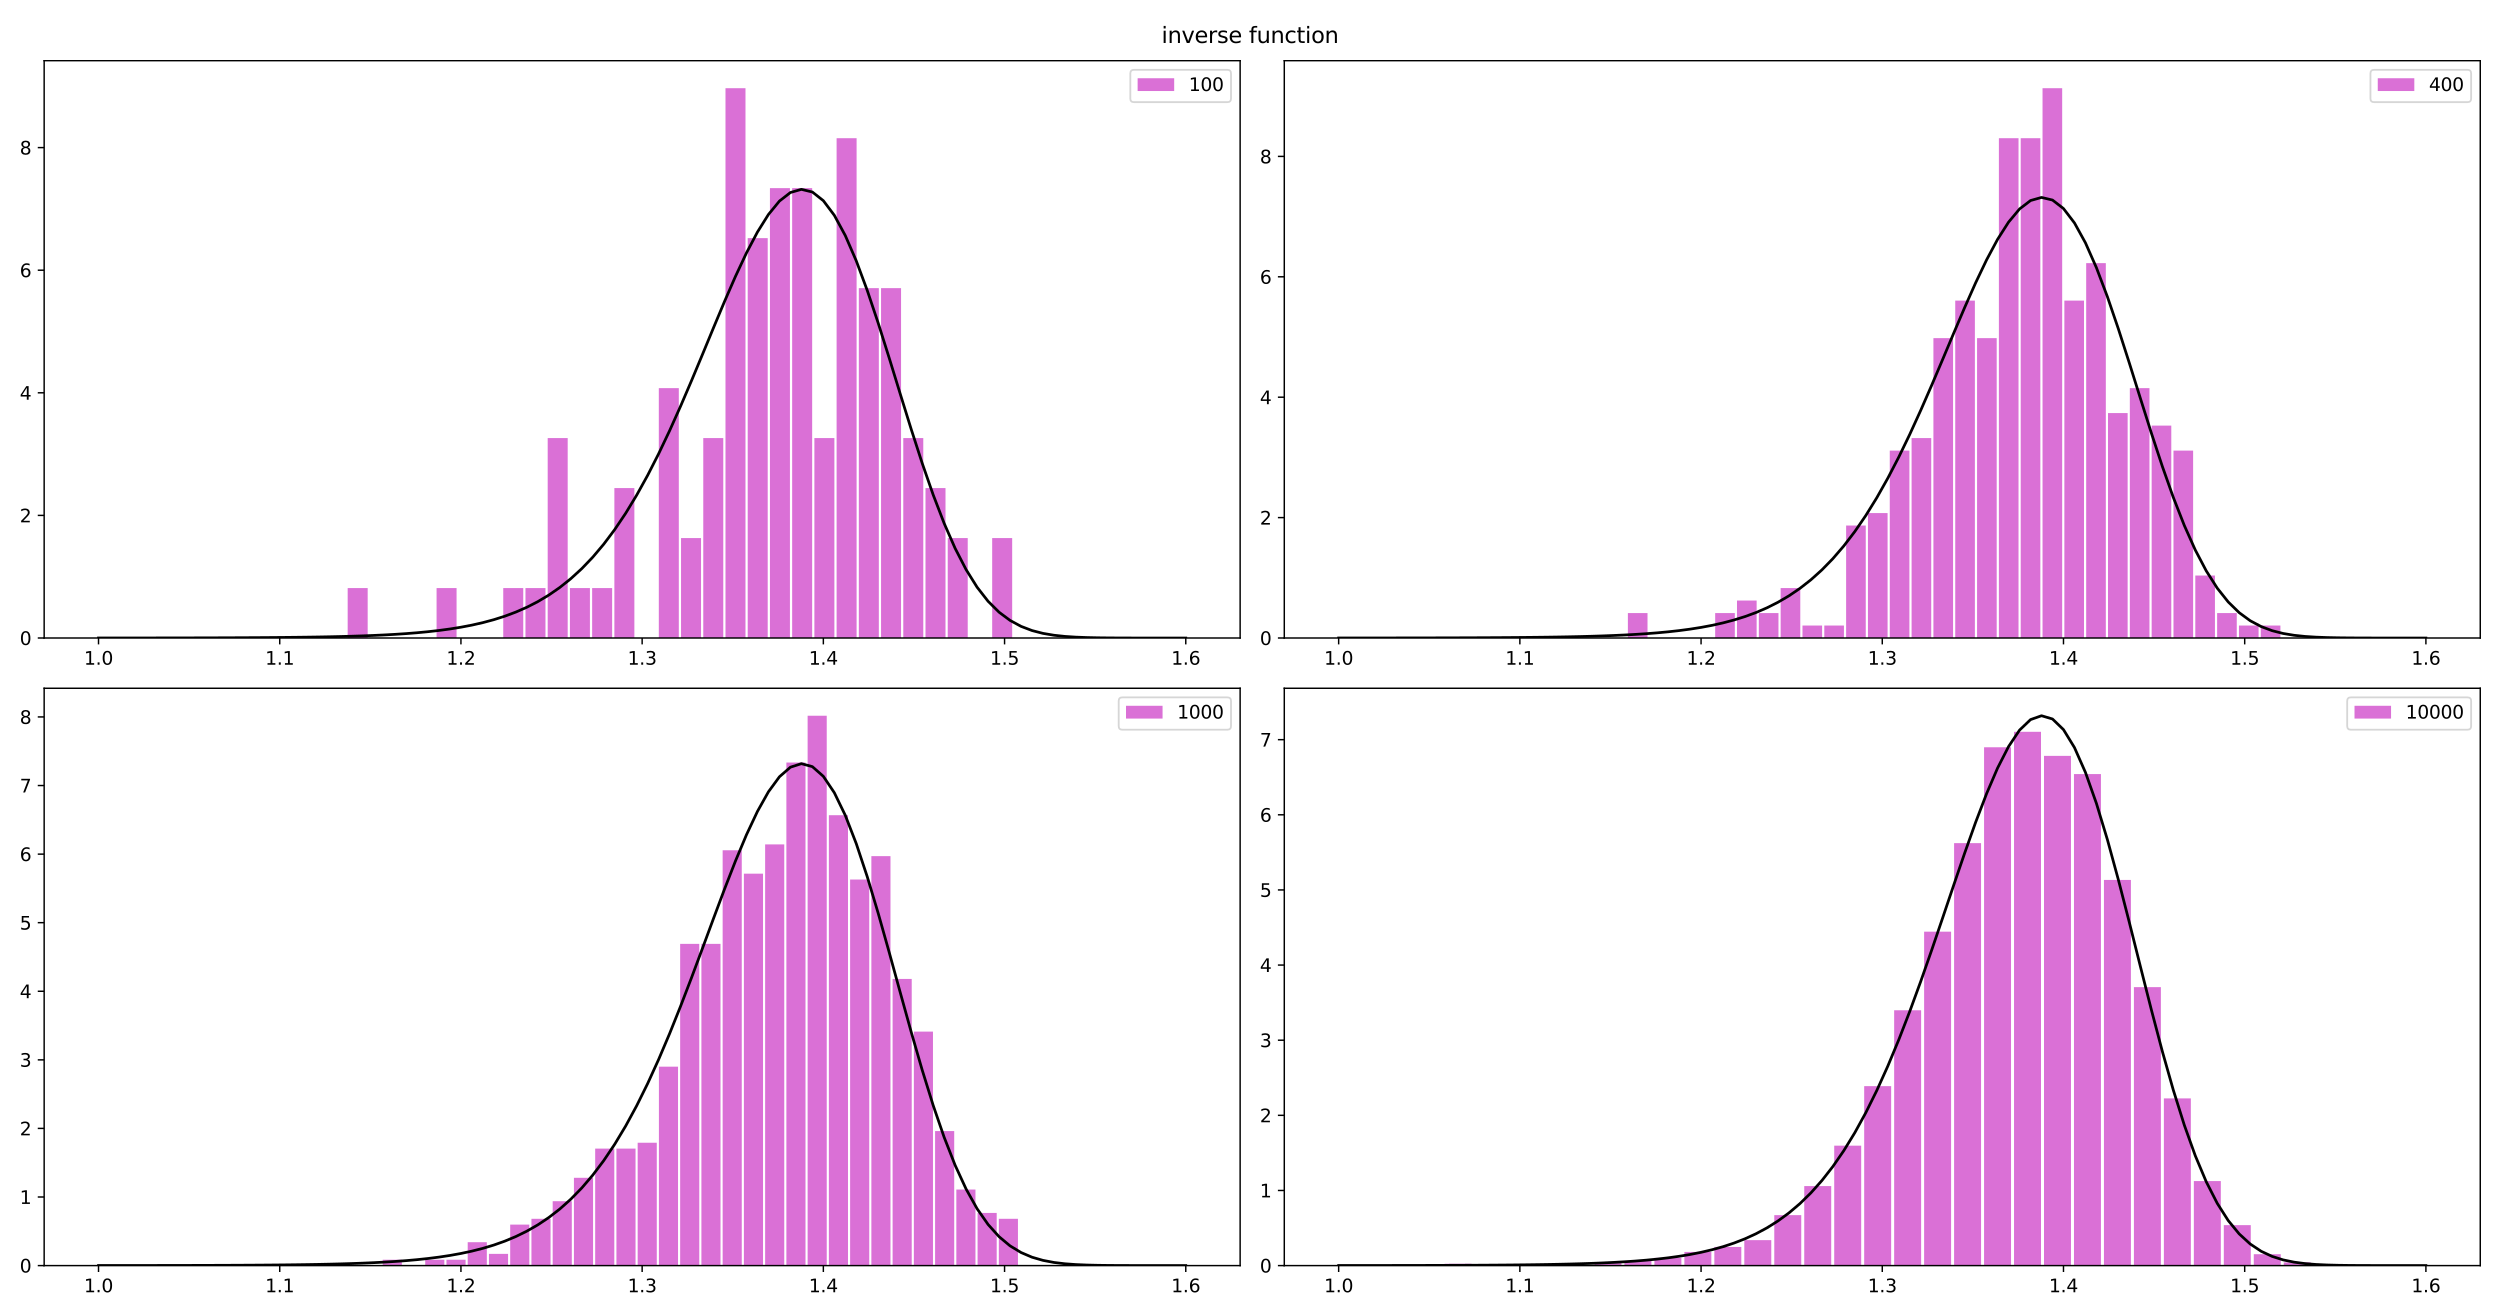 <?xml version="1.0" encoding="utf-8" standalone="no"?>
<!DOCTYPE svg PUBLIC "-//W3C//DTD SVG 1.1//EN"
  "http://www.w3.org/Graphics/SVG/1.1/DTD/svg11.dtd">
<svg xmlns:xlink="http://www.w3.org/1999/xlink" width="1368pt" height="720pt" viewBox="0 0 1368 720" xmlns="http://www.w3.org/2000/svg" version="1.1">
 <defs>
  <style type="text/css">*{stroke-linejoin: round; stroke-linecap: butt}</style>
 </defs>
 <g id="figure_1">
  <g id="patch_1">
   <path d="M 0 720 
L 1368 720 
L 1368 0 
L 0 0 
z
" style="fill: #ffffff"/>
  </g>
  <g id="axes_1">
   <g id="patch_2">
    <path d="M 24.163 349.129 
L 678.6 349.129 
L 678.6 33.214 
L 24.163 33.214 
z
" style="fill: #ffffff"/>
   </g>
   <g id="patch_3">
    <path d="M 190.249 349.129 
L 201.194 349.129 
L 201.194 321.777 
L 190.249 321.777 
z
" clip-path="url(#p787755dc13)" style="fill: #da70d6"/>
   </g>
   <g id="patch_4">
    <path d="M 202.41 349.129 
L 213.355 349.129 
L 213.355 349.129 
L 202.41 349.129 
z
" clip-path="url(#p787755dc13)" style="fill: #da70d6"/>
   </g>
   <g id="patch_5">
    <path d="M 214.571 349.129 
L 225.516 349.129 
L 225.516 349.129 
L 214.571 349.129 
z
" clip-path="url(#p787755dc13)" style="fill: #da70d6"/>
   </g>
   <g id="patch_6">
    <path d="M 226.732 349.129 
L 237.677 349.129 
L 237.677 349.129 
L 226.732 349.129 
z
" clip-path="url(#p787755dc13)" style="fill: #da70d6"/>
   </g>
   <g id="patch_7">
    <path d="M 238.893 349.129 
L 249.838 349.129 
L 249.838 321.777 
L 238.893 321.777 
z
" clip-path="url(#p787755dc13)" style="fill: #da70d6"/>
   </g>
   <g id="patch_8">
    <path d="M 251.054 349.129 
L 261.999 349.129 
L 261.999 349.129 
L 251.054 349.129 
z
" clip-path="url(#p787755dc13)" style="fill: #da70d6"/>
   </g>
   <g id="patch_9">
    <path d="M 263.215 349.129 
L 274.16 349.129 
L 274.16 349.129 
L 263.215 349.129 
z
" clip-path="url(#p787755dc13)" style="fill: #da70d6"/>
   </g>
   <g id="patch_10">
    <path d="M 275.376 349.129 
L 286.321 349.129 
L 286.321 321.777 
L 275.376 321.777 
z
" clip-path="url(#p787755dc13)" style="fill: #da70d6"/>
   </g>
   <g id="patch_11">
    <path d="M 287.537 349.129 
L 298.482 349.129 
L 298.482 321.777 
L 287.537 321.777 
z
" clip-path="url(#p787755dc13)" style="fill: #da70d6"/>
   </g>
   <g id="patch_12">
    <path d="M 299.698 349.129 
L 310.643 349.129 
L 310.643 239.721 
L 299.698 239.721 
z
" clip-path="url(#p787755dc13)" style="fill: #da70d6"/>
   </g>
   <g id="patch_13">
    <path d="M 311.859 349.129 
L 322.804 349.129 
L 322.804 321.777 
L 311.859 321.777 
z
" clip-path="url(#p787755dc13)" style="fill: #da70d6"/>
   </g>
   <g id="patch_14">
    <path d="M 324.02 349.129 
L 334.964 349.129 
L 334.964 321.777 
L 324.02 321.777 
z
" clip-path="url(#p787755dc13)" style="fill: #da70d6"/>
   </g>
   <g id="patch_15">
    <path d="M 336.181 349.129 
L 347.125 349.129 
L 347.125 267.073 
L 336.181 267.073 
z
" clip-path="url(#p787755dc13)" style="fill: #da70d6"/>
   </g>
   <g id="patch_16">
    <path d="M 348.341 349.129 
L 359.286 349.129 
L 359.286 349.129 
L 348.341 349.129 
z
" clip-path="url(#p787755dc13)" style="fill: #da70d6"/>
   </g>
   <g id="patch_17">
    <path d="M 360.502 349.129 
L 371.447 349.129 
L 371.447 212.369 
L 360.502 212.369 
z
" clip-path="url(#p787755dc13)" style="fill: #da70d6"/>
   </g>
   <g id="patch_18">
    <path d="M 372.663 349.129 
L 383.608 349.129 
L 383.608 294.425 
L 372.663 294.425 
z
" clip-path="url(#p787755dc13)" style="fill: #da70d6"/>
   </g>
   <g id="patch_19">
    <path d="M 384.824 349.129 
L 395.769 349.129 
L 395.769 239.721 
L 384.824 239.721 
z
" clip-path="url(#p787755dc13)" style="fill: #da70d6"/>
   </g>
   <g id="patch_20">
    <path d="M 396.985 349.129 
L 407.93 349.129 
L 407.93 48.257 
L 396.985 48.257 
z
" clip-path="url(#p787755dc13)" style="fill: #da70d6"/>
   </g>
   <g id="patch_21">
    <path d="M 409.146 349.129 
L 420.091 349.129 
L 420.091 130.313 
L 409.146 130.313 
z
" clip-path="url(#p787755dc13)" style="fill: #da70d6"/>
   </g>
   <g id="patch_22">
    <path d="M 421.307 349.129 
L 432.252 349.129 
L 432.252 102.961 
L 421.307 102.961 
z
" clip-path="url(#p787755dc13)" style="fill: #da70d6"/>
   </g>
   <g id="patch_23">
    <path d="M 433.468 349.129 
L 444.413 349.129 
L 444.413 102.961 
L 433.468 102.961 
z
" clip-path="url(#p787755dc13)" style="fill: #da70d6"/>
   </g>
   <g id="patch_24">
    <path d="M 445.629 349.129 
L 456.574 349.129 
L 456.574 239.721 
L 445.629 239.721 
z
" clip-path="url(#p787755dc13)" style="fill: #da70d6"/>
   </g>
   <g id="patch_25">
    <path d="M 457.79 349.129 
L 468.735 349.129 
L 468.735 75.609 
L 457.79 75.609 
z
" clip-path="url(#p787755dc13)" style="fill: #da70d6"/>
   </g>
   <g id="patch_26">
    <path d="M 469.951 349.129 
L 480.896 349.129 
L 480.896 157.665 
L 469.951 157.665 
z
" clip-path="url(#p787755dc13)" style="fill: #da70d6"/>
   </g>
   <g id="patch_27">
    <path d="M 482.112 349.129 
L 493.057 349.129 
L 493.057 157.665 
L 482.112 157.665 
z
" clip-path="url(#p787755dc13)" style="fill: #da70d6"/>
   </g>
   <g id="patch_28">
    <path d="M 494.273 349.129 
L 505.218 349.129 
L 505.218 239.721 
L 494.273 239.721 
z
" clip-path="url(#p787755dc13)" style="fill: #da70d6"/>
   </g>
   <g id="patch_29">
    <path d="M 506.434 349.129 
L 517.378 349.129 
L 517.378 267.073 
L 506.434 267.073 
z
" clip-path="url(#p787755dc13)" style="fill: #da70d6"/>
   </g>
   <g id="patch_30">
    <path d="M 518.595 349.129 
L 529.539 349.129 
L 529.539 294.425 
L 518.595 294.425 
z
" clip-path="url(#p787755dc13)" style="fill: #da70d6"/>
   </g>
   <g id="patch_31">
    <path d="M 530.756 349.129 
L 541.7 349.129 
L 541.7 349.129 
L 530.756 349.129 
z
" clip-path="url(#p787755dc13)" style="fill: #da70d6"/>
   </g>
   <g id="patch_32">
    <path d="M 542.916 349.129 
L 553.861 349.129 
L 553.861 294.425 
L 542.916 294.425 
z
" clip-path="url(#p787755dc13)" style="fill: #da70d6"/>
   </g>
   <g id="matplotlib.axis_1">
    <g id="xtick_1">
     <g id="line2d_1">
      <defs>
       <path id="m6c5dedbb78" d="M 0 0 
L 0 3.5 
" style="stroke: #000000; stroke-width: 0.8"/>
      </defs>
      <g>
       <use xlink:href="#m6c5dedbb78" x="53.91" y="349.129" style="stroke: #000000; stroke-width: 0.8"/>
      </g>
     </g>
     <g id="text_1">
      <!-- 1.0 -->
      <g transform="translate(45.958 363.727) scale(0.1 -0.1)">
       <defs>
        <path id="DejaVuSans-31" d="M 794 531 
L 1825 531 
L 1825 4091 
L 703 3866 
L 703 4441 
L 1819 4666 
L 2450 4666 
L 2450 531 
L 3481 531 
L 3481 0 
L 794 0 
L 794 531 
z
" transform="scale(0.016)"/>
        <path id="DejaVuSans-2e" d="M 684 794 
L 1344 794 
L 1344 0 
L 684 0 
L 684 794 
z
" transform="scale(0.016)"/>
        <path id="DejaVuSans-30" d="M 2034 4250 
Q 1547 4250 1301 3770 
Q 1056 3291 1056 2328 
Q 1056 1369 1301 889 
Q 1547 409 2034 409 
Q 2525 409 2770 889 
Q 3016 1369 3016 2328 
Q 3016 3291 2770 3770 
Q 2525 4250 2034 4250 
z
M 2034 4750 
Q 2819 4750 3233 4129 
Q 3647 3509 3647 2328 
Q 3647 1150 3233 529 
Q 2819 -91 2034 -91 
Q 1250 -91 836 529 
Q 422 1150 422 2328 
Q 422 3509 836 4129 
Q 1250 4750 2034 4750 
z
" transform="scale(0.016)"/>
       </defs>
       <use xlink:href="#DejaVuSans-31"/>
       <use xlink:href="#DejaVuSans-2e" x="63.623"/>
       <use xlink:href="#DejaVuSans-30" x="95.41"/>
      </g>
     </g>
    </g>
    <g id="xtick_2">
     <g id="line2d_2">
      <g>
       <use xlink:href="#m6c5dedbb78" x="153.067" y="349.129" style="stroke: #000000; stroke-width: 0.8"/>
      </g>
     </g>
     <g id="text_2">
      <!-- 1.1 -->
      <g transform="translate(145.115 363.727) scale(0.1 -0.1)">
       <use xlink:href="#DejaVuSans-31"/>
       <use xlink:href="#DejaVuSans-2e" x="63.623"/>
       <use xlink:href="#DejaVuSans-31" x="95.41"/>
      </g>
     </g>
    </g>
    <g id="xtick_3">
     <g id="line2d_3">
      <g>
       <use xlink:href="#m6c5dedbb78" x="252.224" y="349.129" style="stroke: #000000; stroke-width: 0.8"/>
      </g>
     </g>
     <g id="text_3">
      <!-- 1.2 -->
      <g transform="translate(244.272 363.727) scale(0.1 -0.1)">
       <defs>
        <path id="DejaVuSans-32" d="M 1228 531 
L 3431 531 
L 3431 0 
L 469 0 
L 469 531 
Q 828 903 1448 1529 
Q 2069 2156 2228 2338 
Q 2531 2678 2651 2914 
Q 2772 3150 2772 3378 
Q 2772 3750 2511 3984 
Q 2250 4219 1831 4219 
Q 1534 4219 1204 4116 
Q 875 4013 500 3803 
L 500 4441 
Q 881 4594 1212 4672 
Q 1544 4750 1819 4750 
Q 2544 4750 2975 4387 
Q 3406 4025 3406 3419 
Q 3406 3131 3298 2873 
Q 3191 2616 2906 2266 
Q 2828 2175 2409 1742 
Q 1991 1309 1228 531 
z
" transform="scale(0.016)"/>
       </defs>
       <use xlink:href="#DejaVuSans-31"/>
       <use xlink:href="#DejaVuSans-2e" x="63.623"/>
       <use xlink:href="#DejaVuSans-32" x="95.41"/>
      </g>
     </g>
    </g>
    <g id="xtick_4">
     <g id="line2d_4">
      <g>
       <use xlink:href="#m6c5dedbb78" x="351.381" y="349.129" style="stroke: #000000; stroke-width: 0.8"/>
      </g>
     </g>
     <g id="text_4">
      <!-- 1.3 -->
      <g transform="translate(343.43 363.727) scale(0.1 -0.1)">
       <defs>
        <path id="DejaVuSans-33" d="M 2597 2516 
Q 3050 2419 3304 2112 
Q 3559 1806 3559 1356 
Q 3559 666 3084 287 
Q 2609 -91 1734 -91 
Q 1441 -91 1130 -33 
Q 819 25 488 141 
L 488 750 
Q 750 597 1062 519 
Q 1375 441 1716 441 
Q 2309 441 2620 675 
Q 2931 909 2931 1356 
Q 2931 1769 2642 2001 
Q 2353 2234 1838 2234 
L 1294 2234 
L 1294 2753 
L 1863 2753 
Q 2328 2753 2575 2939 
Q 2822 3125 2822 3475 
Q 2822 3834 2567 4026 
Q 2313 4219 1838 4219 
Q 1578 4219 1281 4162 
Q 984 4106 628 3988 
L 628 4550 
Q 988 4650 1302 4700 
Q 1616 4750 1894 4750 
Q 2613 4750 3031 4423 
Q 3450 4097 3450 3541 
Q 3450 3153 3228 2886 
Q 3006 2619 2597 2516 
z
" transform="scale(0.016)"/>
       </defs>
       <use xlink:href="#DejaVuSans-31"/>
       <use xlink:href="#DejaVuSans-2e" x="63.623"/>
       <use xlink:href="#DejaVuSans-33" x="95.41"/>
      </g>
     </g>
    </g>
    <g id="xtick_5">
     <g id="line2d_5">
      <g>
       <use xlink:href="#m6c5dedbb78" x="450.538" y="349.129" style="stroke: #000000; stroke-width: 0.8"/>
      </g>
     </g>
     <g id="text_5">
      <!-- 1.4 -->
      <g transform="translate(442.587 363.727) scale(0.1 -0.1)">
       <defs>
        <path id="DejaVuSans-34" d="M 2419 4116 
L 825 1625 
L 2419 1625 
L 2419 4116 
z
M 2253 4666 
L 3047 4666 
L 3047 1625 
L 3713 1625 
L 3713 1100 
L 3047 1100 
L 3047 0 
L 2419 0 
L 2419 1100 
L 313 1100 
L 313 1709 
L 2253 4666 
z
" transform="scale(0.016)"/>
       </defs>
       <use xlink:href="#DejaVuSans-31"/>
       <use xlink:href="#DejaVuSans-2e" x="63.623"/>
       <use xlink:href="#DejaVuSans-34" x="95.41"/>
      </g>
     </g>
    </g>
    <g id="xtick_6">
     <g id="line2d_6">
      <g>
       <use xlink:href="#m6c5dedbb78" x="549.696" y="349.129" style="stroke: #000000; stroke-width: 0.8"/>
      </g>
     </g>
     <g id="text_6">
      <!-- 1.5 -->
      <g transform="translate(541.744 363.727) scale(0.1 -0.1)">
       <defs>
        <path id="DejaVuSans-35" d="M 691 4666 
L 3169 4666 
L 3169 4134 
L 1269 4134 
L 1269 2991 
Q 1406 3038 1543 3061 
Q 1681 3084 1819 3084 
Q 2600 3084 3056 2656 
Q 3513 2228 3513 1497 
Q 3513 744 3044 326 
Q 2575 -91 1722 -91 
Q 1428 -91 1123 -41 
Q 819 9 494 109 
L 494 744 
Q 775 591 1075 516 
Q 1375 441 1709 441 
Q 2250 441 2565 725 
Q 2881 1009 2881 1497 
Q 2881 1984 2565 2268 
Q 2250 2553 1709 2553 
Q 1456 2553 1204 2497 
Q 953 2441 691 2322 
L 691 4666 
z
" transform="scale(0.016)"/>
       </defs>
       <use xlink:href="#DejaVuSans-31"/>
       <use xlink:href="#DejaVuSans-2e" x="63.623"/>
       <use xlink:href="#DejaVuSans-35" x="95.41"/>
      </g>
     </g>
    </g>
    <g id="xtick_7">
     <g id="line2d_7">
      <g>
       <use xlink:href="#m6c5dedbb78" x="648.853" y="349.129" style="stroke: #000000; stroke-width: 0.8"/>
      </g>
     </g>
     <g id="text_7">
      <!-- 1.6 -->
      <g transform="translate(640.901 363.727) scale(0.1 -0.1)">
       <defs>
        <path id="DejaVuSans-36" d="M 2113 2584 
Q 1688 2584 1439 2293 
Q 1191 2003 1191 1497 
Q 1191 994 1439 701 
Q 1688 409 2113 409 
Q 2538 409 2786 701 
Q 3034 994 3034 1497 
Q 3034 2003 2786 2293 
Q 2538 2584 2113 2584 
z
M 3366 4563 
L 3366 3988 
Q 3128 4100 2886 4159 
Q 2644 4219 2406 4219 
Q 1781 4219 1451 3797 
Q 1122 3375 1075 2522 
Q 1259 2794 1537 2939 
Q 1816 3084 2150 3084 
Q 2853 3084 3261 2657 
Q 3669 2231 3669 1497 
Q 3669 778 3244 343 
Q 2819 -91 2113 -91 
Q 1303 -91 875 529 
Q 447 1150 447 2328 
Q 447 3434 972 4092 
Q 1497 4750 2381 4750 
Q 2619 4750 2861 4703 
Q 3103 4656 3366 4563 
z
" transform="scale(0.016)"/>
       </defs>
       <use xlink:href="#DejaVuSans-31"/>
       <use xlink:href="#DejaVuSans-2e" x="63.623"/>
       <use xlink:href="#DejaVuSans-36" x="95.41"/>
      </g>
     </g>
    </g>
   </g>
   <g id="matplotlib.axis_2">
    <g id="ytick_1">
     <g id="line2d_8">
      <defs>
       <path id="m656816e8c4" d="M 0 0 
L -3.5 0 
" style="stroke: #000000; stroke-width: 0.8"/>
      </defs>
      <g>
       <use xlink:href="#m656816e8c4" x="24.163" y="349.129" style="stroke: #000000; stroke-width: 0.8"/>
      </g>
     </g>
     <g id="text_8">
      <!-- 0 -->
      <g transform="translate(10.8 352.928) scale(0.1 -0.1)">
       <use xlink:href="#DejaVuSans-30"/>
      </g>
     </g>
    </g>
    <g id="ytick_2">
     <g id="line2d_9">
      <g>
       <use xlink:href="#m656816e8c4" x="24.163" y="282.038" style="stroke: #000000; stroke-width: 0.8"/>
      </g>
     </g>
     <g id="text_9">
      <!-- 2 -->
      <g transform="translate(10.8 285.837) scale(0.1 -0.1)">
       <use xlink:href="#DejaVuSans-32"/>
      </g>
     </g>
    </g>
    <g id="ytick_3">
     <g id="line2d_10">
      <g>
       <use xlink:href="#m656816e8c4" x="24.163" y="214.948" style="stroke: #000000; stroke-width: 0.8"/>
      </g>
     </g>
     <g id="text_10">
      <!-- 4 -->
      <g transform="translate(10.8 218.747) scale(0.1 -0.1)">
       <use xlink:href="#DejaVuSans-34"/>
      </g>
     </g>
    </g>
    <g id="ytick_4">
     <g id="line2d_11">
      <g>
       <use xlink:href="#m656816e8c4" x="24.163" y="147.857" style="stroke: #000000; stroke-width: 0.8"/>
      </g>
     </g>
     <g id="text_11">
      <!-- 6 -->
      <g transform="translate(10.8 151.656) scale(0.1 -0.1)">
       <use xlink:href="#DejaVuSans-36"/>
      </g>
     </g>
    </g>
    <g id="ytick_5">
     <g id="line2d_12">
      <g>
       <use xlink:href="#m656816e8c4" x="24.163" y="80.767" style="stroke: #000000; stroke-width: 0.8"/>
      </g>
     </g>
     <g id="text_12">
      <!-- 8 -->
      <g transform="translate(10.8 84.566) scale(0.1 -0.1)">
       <defs>
        <path id="DejaVuSans-38" d="M 2034 2216 
Q 1584 2216 1326 1975 
Q 1069 1734 1069 1313 
Q 1069 891 1326 650 
Q 1584 409 2034 409 
Q 2484 409 2743 651 
Q 3003 894 3003 1313 
Q 3003 1734 2745 1975 
Q 2488 2216 2034 2216 
z
M 1403 2484 
Q 997 2584 770 2862 
Q 544 3141 544 3541 
Q 544 4100 942 4425 
Q 1341 4750 2034 4750 
Q 2731 4750 3128 4425 
Q 3525 4100 3525 3541 
Q 3525 3141 3298 2862 
Q 3072 2584 2669 2484 
Q 3125 2378 3379 2068 
Q 3634 1759 3634 1313 
Q 3634 634 3220 271 
Q 2806 -91 2034 -91 
Q 1263 -91 848 271 
Q 434 634 434 1313 
Q 434 1759 690 2068 
Q 947 2378 1403 2484 
z
M 1172 3481 
Q 1172 3119 1398 2916 
Q 1625 2713 2034 2713 
Q 2441 2713 2670 2916 
Q 2900 3119 2900 3481 
Q 2900 3844 2670 4047 
Q 2441 4250 2034 4250 
Q 1625 4250 1398 4047 
Q 1172 3844 1172 3481 
z
" transform="scale(0.016)"/>
       </defs>
       <use xlink:href="#DejaVuSans-38"/>
      </g>
     </g>
    </g>
   </g>
   <g id="line2d_13">
    <path d="M 53.91 349.106 
L 59.919 349.103 
L 65.929 349.099 
L 71.938 349.094 
L 77.948 349.088 
L 83.957 349.081 
L 89.967 349.073 
L 95.976 349.064 
L 101.986 349.053 
L 107.995 349.039 
L 114.005 349.024 
L 120.014 349.005 
L 126.024 348.982 
L 132.034 348.956 
L 138.043 348.924 
L 144.053 348.886 
L 150.062 348.841 
L 156.072 348.787 
L 162.081 348.722 
L 168.091 348.644 
L 174.1 348.551 
L 180.11 348.44 
L 186.119 348.306 
L 192.129 348.145 
L 198.138 347.953 
L 204.148 347.722 
L 210.157 347.445 
L 216.167 347.113 
L 222.176 346.715 
L 228.186 346.239 
L 234.195 345.669 
L 240.205 344.988 
L 246.215 344.176 
L 252.224 343.208 
L 258.234 342.058 
L 264.243 340.693 
L 270.253 339.077 
L 276.262 337.17 
L 282.272 334.924 
L 288.281 332.29 
L 294.291 329.21 
L 300.3 325.625 
L 306.31 321.469 
L 312.319 316.675 
L 318.329 311.175 
L 324.338 304.901 
L 330.348 297.791 
L 336.357 289.789 
L 342.367 280.854 
L 348.376 270.959 
L 354.386 260.105 
L 360.396 248.32 
L 366.405 235.668 
L 372.415 222.26 
L 378.424 208.251 
L 384.434 193.851 
L 390.443 179.323 
L 396.453 164.986 
L 402.462 151.205 
L 408.472 138.385 
L 414.481 126.96 
L 420.491 117.369 
L 426.5 110.036 
L 432.51 105.347 
L 438.519 103.618 
L 444.529 105.075 
L 450.538 109.821 
L 456.548 117.828 
L 462.558 128.921 
L 468.567 142.782 
L 474.577 158.962 
L 480.586 176.905 
L 486.596 195.98 
L 492.605 215.524 
L 498.615 234.884 
L 504.624 253.463 
L 510.634 270.755 
L 516.643 286.372 
L 522.653 300.064 
L 528.662 311.712 
L 534.672 321.327 
L 540.681 329.023 
L 546.691 334.994 
L 552.7 339.48 
L 558.71 342.741 
L 564.719 345.033 
L 570.729 346.588 
L 576.739 347.606 
L 582.748 348.249 
L 588.758 348.639 
L 594.767 348.866 
L 600.777 348.994 
L 606.786 349.062 
L 612.796 349.097 
L 618.805 349.115 
L 624.815 349.123 
L 630.824 349.126 
L 636.834 349.128 
L 642.843 349.128 
L 648.853 349.129 
" clip-path="url(#p787755dc13)" style="fill: none; stroke: #000000; stroke-width: 1.5; stroke-linecap: square"/>
   </g>
   <g id="patch_33">
    <path d="M 24.163 349.129 
L 24.163 33.214 
" style="fill: none; stroke: #000000; stroke-width: 0.8; stroke-linejoin: miter; stroke-linecap: square"/>
   </g>
   <g id="patch_34">
    <path d="M 678.6 349.129 
L 678.6 33.214 
" style="fill: none; stroke: #000000; stroke-width: 0.8; stroke-linejoin: miter; stroke-linecap: square"/>
   </g>
   <g id="patch_35">
    <path d="M 24.163 349.129 
L 678.6 349.129 
" style="fill: none; stroke: #000000; stroke-width: 0.8; stroke-linejoin: miter; stroke-linecap: square"/>
   </g>
   <g id="patch_36">
    <path d="M 24.163 33.214 
L 678.6 33.214 
" style="fill: none; stroke: #000000; stroke-width: 0.8; stroke-linejoin: miter; stroke-linecap: square"/>
   </g>
   <g id="legend_1">
    <g id="patch_37">
     <path d="M 620.513 55.892 
L 671.6 55.892 
Q 673.6 55.892 673.6 53.892 
L 673.6 40.214 
Q 673.6 38.214 671.6 38.214 
L 620.513 38.214 
Q 618.513 38.214 618.513 40.214 
L 618.513 53.892 
Q 618.513 55.892 620.513 55.892 
z
" style="fill: #ffffff; opacity: 0.8; stroke: #cccccc; stroke-linejoin: miter"/>
    </g>
    <g id="patch_38">
     <path d="M 622.513 49.812 
L 642.513 49.812 
L 642.513 42.812 
L 622.513 42.812 
z
" style="fill: #da70d6"/>
    </g>
    <g id="text_13">
     <!-- 100 -->
     <g transform="translate(650.513 49.812) scale(0.1 -0.1)">
      <use xlink:href="#DejaVuSans-31"/>
      <use xlink:href="#DejaVuSans-30" x="63.623"/>
      <use xlink:href="#DejaVuSans-30" x="127.246"/>
     </g>
    </g>
   </g>
  </g>
  <g id="axes_2">
   <g id="patch_39">
    <path d="M 702.763 349.129 
L 1357.2 349.129 
L 1357.2 33.214 
L 702.763 33.214 
z
" style="fill: #ffffff"/>
   </g>
   <g id="patch_40">
    <path d="M 890.775 349.129 
L 901.523 349.129 
L 901.523 335.453 
L 890.775 335.453 
z
" clip-path="url(#p271768104c)" style="fill: #da70d6"/>
   </g>
   <g id="patch_41">
    <path d="M 902.717 349.129 
L 913.465 349.129 
L 913.465 349.129 
L 902.717 349.129 
z
" clip-path="url(#p271768104c)" style="fill: #da70d6"/>
   </g>
   <g id="patch_42">
    <path d="M 914.659 349.129 
L 925.407 349.129 
L 925.407 349.129 
L 914.659 349.129 
z
" clip-path="url(#p271768104c)" style="fill: #da70d6"/>
   </g>
   <g id="patch_43">
    <path d="M 926.601 349.129 
L 937.349 349.129 
L 937.349 349.129 
L 926.601 349.129 
z
" clip-path="url(#p271768104c)" style="fill: #da70d6"/>
   </g>
   <g id="patch_44">
    <path d="M 938.543 349.129 
L 949.291 349.129 
L 949.291 335.453 
L 938.543 335.453 
z
" clip-path="url(#p271768104c)" style="fill: #da70d6"/>
   </g>
   <g id="patch_45">
    <path d="M 950.485 349.129 
L 961.233 349.129 
L 961.233 328.615 
L 950.485 328.615 
z
" clip-path="url(#p271768104c)" style="fill: #da70d6"/>
   </g>
   <g id="patch_46">
    <path d="M 962.428 349.129 
L 973.175 349.129 
L 973.175 335.453 
L 962.428 335.453 
z
" clip-path="url(#p271768104c)" style="fill: #da70d6"/>
   </g>
   <g id="patch_47">
    <path d="M 974.37 349.129 
L 985.117 349.129 
L 985.117 321.777 
L 974.37 321.777 
z
" clip-path="url(#p271768104c)" style="fill: #da70d6"/>
   </g>
   <g id="patch_48">
    <path d="M 986.312 349.129 
L 997.059 349.129 
L 997.059 342.291 
L 986.312 342.291 
z
" clip-path="url(#p271768104c)" style="fill: #da70d6"/>
   </g>
   <g id="patch_49">
    <path d="M 998.254 349.129 
L 1009.002 349.129 
L 1009.002 342.291 
L 998.254 342.291 
z
" clip-path="url(#p271768104c)" style="fill: #da70d6"/>
   </g>
   <g id="patch_50">
    <path d="M 1010.196 349.129 
L 1020.944 349.129 
L 1020.944 287.587 
L 1010.196 287.587 
z
" clip-path="url(#p271768104c)" style="fill: #da70d6"/>
   </g>
   <g id="patch_51">
    <path d="M 1022.138 349.129 
L 1032.886 349.129 
L 1032.886 280.749 
L 1022.138 280.749 
z
" clip-path="url(#p271768104c)" style="fill: #da70d6"/>
   </g>
   <g id="patch_52">
    <path d="M 1034.08 349.129 
L 1044.828 349.129 
L 1044.828 246.559 
L 1034.08 246.559 
z
" clip-path="url(#p271768104c)" style="fill: #da70d6"/>
   </g>
   <g id="patch_53">
    <path d="M 1046.022 349.129 
L 1056.77 349.129 
L 1056.77 239.721 
L 1046.022 239.721 
z
" clip-path="url(#p271768104c)" style="fill: #da70d6"/>
   </g>
   <g id="patch_54">
    <path d="M 1057.964 349.129 
L 1068.712 349.129 
L 1068.712 185.017 
L 1057.964 185.017 
z
" clip-path="url(#p271768104c)" style="fill: #da70d6"/>
   </g>
   <g id="patch_55">
    <path d="M 1069.906 349.129 
L 1080.654 349.129 
L 1080.654 164.503 
L 1069.906 164.503 
z
" clip-path="url(#p271768104c)" style="fill: #da70d6"/>
   </g>
   <g id="patch_56">
    <path d="M 1081.848 349.129 
L 1092.596 349.129 
L 1092.596 185.017 
L 1081.848 185.017 
z
" clip-path="url(#p271768104c)" style="fill: #da70d6"/>
   </g>
   <g id="patch_57">
    <path d="M 1093.79 349.129 
L 1104.538 349.129 
L 1104.538 75.609 
L 1093.79 75.609 
z
" clip-path="url(#p271768104c)" style="fill: #da70d6"/>
   </g>
   <g id="patch_58">
    <path d="M 1105.732 349.129 
L 1116.48 349.129 
L 1116.48 75.609 
L 1105.732 75.609 
z
" clip-path="url(#p271768104c)" style="fill: #da70d6"/>
   </g>
   <g id="patch_59">
    <path d="M 1117.674 349.129 
L 1128.422 349.129 
L 1128.422 48.257 
L 1117.674 48.257 
z
" clip-path="url(#p271768104c)" style="fill: #da70d6"/>
   </g>
   <g id="patch_60">
    <path d="M 1129.616 349.129 
L 1140.364 349.129 
L 1140.364 164.503 
L 1129.616 164.503 
z
" clip-path="url(#p271768104c)" style="fill: #da70d6"/>
   </g>
   <g id="patch_61">
    <path d="M 1141.558 349.129 
L 1152.306 349.129 
L 1152.306 143.989 
L 1141.558 143.989 
z
" clip-path="url(#p271768104c)" style="fill: #da70d6"/>
   </g>
   <g id="patch_62">
    <path d="M 1153.5 349.129 
L 1164.248 349.129 
L 1164.248 226.045 
L 1153.5 226.045 
z
" clip-path="url(#p271768104c)" style="fill: #da70d6"/>
   </g>
   <g id="patch_63">
    <path d="M 1165.442 349.129 
L 1176.19 349.129 
L 1176.19 212.369 
L 1165.442 212.369 
z
" clip-path="url(#p271768104c)" style="fill: #da70d6"/>
   </g>
   <g id="patch_64">
    <path d="M 1177.384 349.129 
L 1188.132 349.129 
L 1188.132 232.883 
L 1177.384 232.883 
z
" clip-path="url(#p271768104c)" style="fill: #da70d6"/>
   </g>
   <g id="patch_65">
    <path d="M 1189.327 349.129 
L 1200.074 349.129 
L 1200.074 246.559 
L 1189.327 246.559 
z
" clip-path="url(#p271768104c)" style="fill: #da70d6"/>
   </g>
   <g id="patch_66">
    <path d="M 1201.269 349.129 
L 1212.016 349.129 
L 1212.016 314.939 
L 1201.269 314.939 
z
" clip-path="url(#p271768104c)" style="fill: #da70d6"/>
   </g>
   <g id="patch_67">
    <path d="M 1213.211 349.129 
L 1223.958 349.129 
L 1223.958 335.453 
L 1213.211 335.453 
z
" clip-path="url(#p271768104c)" style="fill: #da70d6"/>
   </g>
   <g id="patch_68">
    <path d="M 1225.153 349.129 
L 1235.901 349.129 
L 1235.901 342.291 
L 1225.153 342.291 
z
" clip-path="url(#p271768104c)" style="fill: #da70d6"/>
   </g>
   <g id="patch_69">
    <path d="M 1237.095 349.129 
L 1247.843 349.129 
L 1247.843 342.291 
L 1237.095 342.291 
z
" clip-path="url(#p271768104c)" style="fill: #da70d6"/>
   </g>
   <g id="matplotlib.axis_3">
    <g id="xtick_8">
     <g id="line2d_14">
      <g>
       <use xlink:href="#m6c5dedbb78" x="732.51" y="349.129" style="stroke: #000000; stroke-width: 0.8"/>
      </g>
     </g>
     <g id="text_14">
      <!-- 1.0 -->
      <g transform="translate(724.558 363.727) scale(0.1 -0.1)">
       <use xlink:href="#DejaVuSans-31"/>
       <use xlink:href="#DejaVuSans-2e" x="63.623"/>
       <use xlink:href="#DejaVuSans-30" x="95.41"/>
      </g>
     </g>
    </g>
    <g id="xtick_9">
     <g id="line2d_15">
      <g>
       <use xlink:href="#m6c5dedbb78" x="831.667" y="349.129" style="stroke: #000000; stroke-width: 0.8"/>
      </g>
     </g>
     <g id="text_15">
      <!-- 1.1 -->
      <g transform="translate(823.715 363.727) scale(0.1 -0.1)">
       <use xlink:href="#DejaVuSans-31"/>
       <use xlink:href="#DejaVuSans-2e" x="63.623"/>
       <use xlink:href="#DejaVuSans-31" x="95.41"/>
      </g>
     </g>
    </g>
    <g id="xtick_10">
     <g id="line2d_16">
      <g>
       <use xlink:href="#m6c5dedbb78" x="930.824" y="349.129" style="stroke: #000000; stroke-width: 0.8"/>
      </g>
     </g>
     <g id="text_16">
      <!-- 1.2 -->
      <g transform="translate(922.872 363.727) scale(0.1 -0.1)">
       <use xlink:href="#DejaVuSans-31"/>
       <use xlink:href="#DejaVuSans-2e" x="63.623"/>
       <use xlink:href="#DejaVuSans-32" x="95.41"/>
      </g>
     </g>
    </g>
    <g id="xtick_11">
     <g id="line2d_17">
      <g>
       <use xlink:href="#m6c5dedbb78" x="1029.981" y="349.129" style="stroke: #000000; stroke-width: 0.8"/>
      </g>
     </g>
     <g id="text_17">
      <!-- 1.3 -->
      <g transform="translate(1022.03 363.727) scale(0.1 -0.1)">
       <use xlink:href="#DejaVuSans-31"/>
       <use xlink:href="#DejaVuSans-2e" x="63.623"/>
       <use xlink:href="#DejaVuSans-33" x="95.41"/>
      </g>
     </g>
    </g>
    <g id="xtick_12">
     <g id="line2d_18">
      <g>
       <use xlink:href="#m6c5dedbb78" x="1129.138" y="349.129" style="stroke: #000000; stroke-width: 0.8"/>
      </g>
     </g>
     <g id="text_18">
      <!-- 1.4 -->
      <g transform="translate(1121.187 363.727) scale(0.1 -0.1)">
       <use xlink:href="#DejaVuSans-31"/>
       <use xlink:href="#DejaVuSans-2e" x="63.623"/>
       <use xlink:href="#DejaVuSans-34" x="95.41"/>
      </g>
     </g>
    </g>
    <g id="xtick_13">
     <g id="line2d_19">
      <g>
       <use xlink:href="#m6c5dedbb78" x="1228.296" y="349.129" style="stroke: #000000; stroke-width: 0.8"/>
      </g>
     </g>
     <g id="text_19">
      <!-- 1.5 -->
      <g transform="translate(1220.344 363.727) scale(0.1 -0.1)">
       <use xlink:href="#DejaVuSans-31"/>
       <use xlink:href="#DejaVuSans-2e" x="63.623"/>
       <use xlink:href="#DejaVuSans-35" x="95.41"/>
      </g>
     </g>
    </g>
    <g id="xtick_14">
     <g id="line2d_20">
      <g>
       <use xlink:href="#m6c5dedbb78" x="1327.453" y="349.129" style="stroke: #000000; stroke-width: 0.8"/>
      </g>
     </g>
     <g id="text_20">
      <!-- 1.6 -->
      <g transform="translate(1319.501 363.727) scale(0.1 -0.1)">
       <use xlink:href="#DejaVuSans-31"/>
       <use xlink:href="#DejaVuSans-2e" x="63.623"/>
       <use xlink:href="#DejaVuSans-36" x="95.41"/>
      </g>
     </g>
    </g>
   </g>
   <g id="matplotlib.axis_4">
    <g id="ytick_6">
     <g id="line2d_21">
      <g>
       <use xlink:href="#m656816e8c4" x="702.763" y="349.129" style="stroke: #000000; stroke-width: 0.8"/>
      </g>
     </g>
     <g id="text_21">
      <!-- 0 -->
      <g transform="translate(689.4 352.928) scale(0.1 -0.1)">
       <use xlink:href="#DejaVuSans-30"/>
      </g>
     </g>
    </g>
    <g id="ytick_7">
     <g id="line2d_22">
      <g>
       <use xlink:href="#m656816e8c4" x="702.763" y="283.246" style="stroke: #000000; stroke-width: 0.8"/>
      </g>
     </g>
     <g id="text_22">
      <!-- 2 -->
      <g transform="translate(689.4 287.045) scale(0.1 -0.1)">
       <use xlink:href="#DejaVuSans-32"/>
      </g>
     </g>
    </g>
    <g id="ytick_8">
     <g id="line2d_23">
      <g>
       <use xlink:href="#m656816e8c4" x="702.763" y="217.363" style="stroke: #000000; stroke-width: 0.8"/>
      </g>
     </g>
     <g id="text_23">
      <!-- 4 -->
      <g transform="translate(689.4 221.162) scale(0.1 -0.1)">
       <use xlink:href="#DejaVuSans-34"/>
      </g>
     </g>
    </g>
    <g id="ytick_9">
     <g id="line2d_24">
      <g>
       <use xlink:href="#m656816e8c4" x="702.763" y="151.48" style="stroke: #000000; stroke-width: 0.8"/>
      </g>
     </g>
     <g id="text_24">
      <!-- 6 -->
      <g transform="translate(689.4 155.279) scale(0.1 -0.1)">
       <use xlink:href="#DejaVuSans-36"/>
      </g>
     </g>
    </g>
    <g id="ytick_10">
     <g id="line2d_25">
      <g>
       <use xlink:href="#m656816e8c4" x="702.763" y="85.597" style="stroke: #000000; stroke-width: 0.8"/>
      </g>
     </g>
     <g id="text_25">
      <!-- 8 -->
      <g transform="translate(689.4 89.396) scale(0.1 -0.1)">
       <use xlink:href="#DejaVuSans-38"/>
      </g>
     </g>
    </g>
   </g>
   <g id="line2d_26">
    <path d="M 732.51 349.107 
L 738.519 349.103 
L 744.529 349.099 
L 750.538 349.094 
L 756.548 349.089 
L 762.557 349.082 
L 768.567 349.074 
L 774.576 349.065 
L 780.586 349.054 
L 786.595 349.041 
L 792.605 349.025 
L 798.614 349.007 
L 804.624 348.985 
L 810.634 348.959 
L 816.643 348.928 
L 822.653 348.891 
L 828.662 348.846 
L 834.672 348.793 
L 840.681 348.729 
L 846.691 348.653 
L 852.7 348.562 
L 858.71 348.452 
L 864.719 348.321 
L 870.729 348.163 
L 876.738 347.974 
L 882.748 347.747 
L 888.757 347.475 
L 894.767 347.149 
L 900.776 346.758 
L 906.786 346.291 
L 912.795 345.731 
L 918.805 345.063 
L 924.815 344.265 
L 930.824 343.315 
L 936.834 342.185 
L 942.843 340.845 
L 948.853 339.258 
L 954.862 337.385 
L 960.872 335.18 
L 966.881 332.593 
L 972.891 329.569 
L 978.9 326.048 
L 984.91 321.966 
L 990.919 317.259 
L 996.929 311.858 
L 1002.938 305.697 
L 1008.948 298.715 
L 1014.957 290.857 
L 1020.967 282.083 
L 1026.976 272.366 
L 1032.986 261.707 
L 1038.996 250.134 
L 1045.005 237.71 
L 1051.015 224.543 
L 1057.024 210.786 
L 1063.034 196.645 
L 1069.043 182.379 
L 1075.053 168.3 
L 1081.062 154.767 
L 1087.072 142.179 
L 1093.081 130.959 
L 1099.091 121.54 
L 1105.1 114.339 
L 1111.11 109.734 
L 1117.119 108.037 
L 1123.129 109.467 
L 1129.138 114.128 
L 1135.148 121.991 
L 1141.158 132.884 
L 1147.167 146.496 
L 1153.177 162.385 
L 1159.186 180.005 
L 1165.196 198.737 
L 1171.205 217.928 
L 1177.215 236.94 
L 1183.224 255.185 
L 1189.234 272.165 
L 1195.243 287.502 
L 1201.253 300.947 
L 1207.262 312.385 
L 1213.272 321.827 
L 1219.281 329.385 
L 1225.291 335.249 
L 1231.3 339.654 
L 1237.31 342.856 
L 1243.319 345.106 
L 1249.329 346.634 
L 1255.339 347.634 
L 1261.348 348.264 
L 1267.358 348.647 
L 1273.367 348.871 
L 1279.377 348.996 
L 1285.386 349.063 
L 1291.396 349.098 
L 1297.405 349.115 
L 1303.415 349.123 
L 1309.424 349.126 
L 1315.434 349.128 
L 1321.443 349.128 
L 1327.453 349.129 
" clip-path="url(#p271768104c)" style="fill: none; stroke: #000000; stroke-width: 1.5; stroke-linecap: square"/>
   </g>
   <g id="patch_70">
    <path d="M 702.763 349.129 
L 702.763 33.214 
" style="fill: none; stroke: #000000; stroke-width: 0.8; stroke-linejoin: miter; stroke-linecap: square"/>
   </g>
   <g id="patch_71">
    <path d="M 1357.2 349.129 
L 1357.2 33.214 
" style="fill: none; stroke: #000000; stroke-width: 0.8; stroke-linejoin: miter; stroke-linecap: square"/>
   </g>
   <g id="patch_72">
    <path d="M 702.763 349.129 
L 1357.2 349.129 
" style="fill: none; stroke: #000000; stroke-width: 0.8; stroke-linejoin: miter; stroke-linecap: square"/>
   </g>
   <g id="patch_73">
    <path d="M 702.763 33.214 
L 1357.2 33.214 
" style="fill: none; stroke: #000000; stroke-width: 0.8; stroke-linejoin: miter; stroke-linecap: square"/>
   </g>
   <g id="legend_2">
    <g id="patch_74">
     <path d="M 1299.112 55.892 
L 1350.2 55.892 
Q 1352.2 55.892 1352.2 53.892 
L 1352.2 40.214 
Q 1352.2 38.214 1350.2 38.214 
L 1299.112 38.214 
Q 1297.112 38.214 1297.112 40.214 
L 1297.112 53.892 
Q 1297.112 55.892 1299.112 55.892 
z
" style="fill: #ffffff; opacity: 0.8; stroke: #cccccc; stroke-linejoin: miter"/>
    </g>
    <g id="patch_75">
     <path d="M 1301.112 49.812 
L 1321.112 49.812 
L 1321.112 42.812 
L 1301.112 42.812 
z
" style="fill: #da70d6"/>
    </g>
    <g id="text_26">
     <!-- 400 -->
     <g transform="translate(1329.112 49.812) scale(0.1 -0.1)">
      <use xlink:href="#DejaVuSans-34"/>
      <use xlink:href="#DejaVuSans-30" x="63.623"/>
      <use xlink:href="#DejaVuSans-30" x="127.246"/>
     </g>
    </g>
   </g>
  </g>
  <g id="axes_3">
   <g id="patch_76">
    <path d="M 24.163 692.522 
L 678.6 692.522 
L 678.6 376.607 
L 24.163 376.607 
z
" style="fill: #ffffff"/>
   </g>
   <g id="patch_77">
    <path d="M 209.428 692.522 
L 219.891 692.522 
L 219.891 689.321 
L 209.428 689.321 
z
" clip-path="url(#p184b594877)" style="fill: #da70d6"/>
   </g>
   <g id="patch_78">
    <path d="M 221.054 692.522 
L 231.516 692.522 
L 231.516 692.522 
L 221.054 692.522 
z
" clip-path="url(#p184b594877)" style="fill: #da70d6"/>
   </g>
   <g id="patch_79">
    <path d="M 232.679 692.522 
L 243.141 692.522 
L 243.141 689.321 
L 232.679 689.321 
z
" clip-path="url(#p184b594877)" style="fill: #da70d6"/>
   </g>
   <g id="patch_80">
    <path d="M 244.304 692.522 
L 254.767 692.522 
L 254.767 689.321 
L 244.304 689.321 
z
" clip-path="url(#p184b594877)" style="fill: #da70d6"/>
   </g>
   <g id="patch_81">
    <path d="M 255.929 692.522 
L 266.392 692.522 
L 266.392 679.719 
L 255.929 679.719 
z
" clip-path="url(#p184b594877)" style="fill: #da70d6"/>
   </g>
   <g id="patch_82">
    <path d="M 267.554 692.522 
L 278.017 692.522 
L 278.017 686.12 
L 267.554 686.12 
z
" clip-path="url(#p184b594877)" style="fill: #da70d6"/>
   </g>
   <g id="patch_83">
    <path d="M 279.179 692.522 
L 289.642 692.522 
L 289.642 670.117 
L 279.179 670.117 
z
" clip-path="url(#p184b594877)" style="fill: #da70d6"/>
   </g>
   <g id="patch_84">
    <path d="M 290.805 692.522 
L 301.267 692.522 
L 301.267 666.916 
L 290.805 666.916 
z
" clip-path="url(#p184b594877)" style="fill: #da70d6"/>
   </g>
   <g id="patch_85">
    <path d="M 302.43 692.522 
L 312.892 692.522 
L 312.892 657.314 
L 302.43 657.314 
z
" clip-path="url(#p184b594877)" style="fill: #da70d6"/>
   </g>
   <g id="patch_86">
    <path d="M 314.055 692.522 
L 324.518 692.522 
L 324.518 644.51 
L 314.055 644.51 
z
" clip-path="url(#p184b594877)" style="fill: #da70d6"/>
   </g>
   <g id="patch_87">
    <path d="M 325.68 692.522 
L 336.143 692.522 
L 336.143 628.507 
L 325.68 628.507 
z
" clip-path="url(#p184b594877)" style="fill: #da70d6"/>
   </g>
   <g id="patch_88">
    <path d="M 337.305 692.522 
L 347.768 692.522 
L 347.768 628.507 
L 337.305 628.507 
z
" clip-path="url(#p184b594877)" style="fill: #da70d6"/>
   </g>
   <g id="patch_89">
    <path d="M 348.93 692.522 
L 359.393 692.522 
L 359.393 625.306 
L 348.93 625.306 
z
" clip-path="url(#p184b594877)" style="fill: #da70d6"/>
   </g>
   <g id="patch_90">
    <path d="M 360.556 692.522 
L 371.018 692.522 
L 371.018 583.696 
L 360.556 583.696 
z
" clip-path="url(#p184b594877)" style="fill: #da70d6"/>
   </g>
   <g id="patch_91">
    <path d="M 372.181 692.522 
L 382.643 692.522 
L 382.643 516.48 
L 372.181 516.48 
z
" clip-path="url(#p184b594877)" style="fill: #da70d6"/>
   </g>
   <g id="patch_92">
    <path d="M 383.806 692.522 
L 394.269 692.522 
L 394.269 516.48 
L 383.806 516.48 
z
" clip-path="url(#p184b594877)" style="fill: #da70d6"/>
   </g>
   <g id="patch_93">
    <path d="M 395.431 692.522 
L 405.894 692.522 
L 405.894 465.268 
L 395.431 465.268 
z
" clip-path="url(#p184b594877)" style="fill: #da70d6"/>
   </g>
   <g id="patch_94">
    <path d="M 407.056 692.522 
L 417.519 692.522 
L 417.519 478.071 
L 407.056 478.071 
z
" clip-path="url(#p184b594877)" style="fill: #da70d6"/>
   </g>
   <g id="patch_95">
    <path d="M 418.681 692.522 
L 429.144 692.522 
L 429.144 462.067 
L 418.681 462.067 
z
" clip-path="url(#p184b594877)" style="fill: #da70d6"/>
   </g>
   <g id="patch_96">
    <path d="M 430.307 692.522 
L 440.769 692.522 
L 440.769 417.257 
L 430.307 417.257 
z
" clip-path="url(#p184b594877)" style="fill: #da70d6"/>
   </g>
   <g id="patch_97">
    <path d="M 441.932 692.522 
L 452.394 692.522 
L 452.394 391.65 
L 441.932 391.65 
z
" clip-path="url(#p184b594877)" style="fill: #da70d6"/>
   </g>
   <g id="patch_98">
    <path d="M 453.557 692.522 
L 464.02 692.522 
L 464.02 446.063 
L 453.557 446.063 
z
" clip-path="url(#p184b594877)" style="fill: #da70d6"/>
   </g>
   <g id="patch_99">
    <path d="M 465.182 692.522 
L 475.645 692.522 
L 475.645 481.272 
L 465.182 481.272 
z
" clip-path="url(#p184b594877)" style="fill: #da70d6"/>
   </g>
   <g id="patch_100">
    <path d="M 476.807 692.522 
L 487.27 692.522 
L 487.27 468.469 
L 476.807 468.469 
z
" clip-path="url(#p184b594877)" style="fill: #da70d6"/>
   </g>
   <g id="patch_101">
    <path d="M 488.432 692.522 
L 498.895 692.522 
L 498.895 535.685 
L 488.432 535.685 
z
" clip-path="url(#p184b594877)" style="fill: #da70d6"/>
   </g>
   <g id="patch_102">
    <path d="M 500.058 692.522 
L 510.52 692.522 
L 510.52 564.491 
L 500.058 564.491 
z
" clip-path="url(#p184b594877)" style="fill: #da70d6"/>
   </g>
   <g id="patch_103">
    <path d="M 511.683 692.522 
L 522.145 692.522 
L 522.145 618.904 
L 511.683 618.904 
z
" clip-path="url(#p184b594877)" style="fill: #da70d6"/>
   </g>
   <g id="patch_104">
    <path d="M 523.308 692.522 
L 533.77 692.522 
L 533.77 650.912 
L 523.308 650.912 
z
" clip-path="url(#p184b594877)" style="fill: #da70d6"/>
   </g>
   <g id="patch_105">
    <path d="M 534.933 692.522 
L 545.396 692.522 
L 545.396 663.715 
L 534.933 663.715 
z
" clip-path="url(#p184b594877)" style="fill: #da70d6"/>
   </g>
   <g id="patch_106">
    <path d="M 546.558 692.522 
L 557.021 692.522 
L 557.021 666.916 
L 546.558 666.916 
z
" clip-path="url(#p184b594877)" style="fill: #da70d6"/>
   </g>
   <g id="matplotlib.axis_5">
    <g id="xtick_15">
     <g id="line2d_27">
      <g>
       <use xlink:href="#m6c5dedbb78" x="53.91" y="692.522" style="stroke: #000000; stroke-width: 0.8"/>
      </g>
     </g>
     <g id="text_27">
      <!-- 1.0 -->
      <g transform="translate(45.958 707.12) scale(0.1 -0.1)">
       <use xlink:href="#DejaVuSans-31"/>
       <use xlink:href="#DejaVuSans-2e" x="63.623"/>
       <use xlink:href="#DejaVuSans-30" x="95.41"/>
      </g>
     </g>
    </g>
    <g id="xtick_16">
     <g id="line2d_28">
      <g>
       <use xlink:href="#m6c5dedbb78" x="153.067" y="692.522" style="stroke: #000000; stroke-width: 0.8"/>
      </g>
     </g>
     <g id="text_28">
      <!-- 1.1 -->
      <g transform="translate(145.115 707.12) scale(0.1 -0.1)">
       <use xlink:href="#DejaVuSans-31"/>
       <use xlink:href="#DejaVuSans-2e" x="63.623"/>
       <use xlink:href="#DejaVuSans-31" x="95.41"/>
      </g>
     </g>
    </g>
    <g id="xtick_17">
     <g id="line2d_29">
      <g>
       <use xlink:href="#m6c5dedbb78" x="252.224" y="692.522" style="stroke: #000000; stroke-width: 0.8"/>
      </g>
     </g>
     <g id="text_29">
      <!-- 1.2 -->
      <g transform="translate(244.272 707.12) scale(0.1 -0.1)">
       <use xlink:href="#DejaVuSans-31"/>
       <use xlink:href="#DejaVuSans-2e" x="63.623"/>
       <use xlink:href="#DejaVuSans-32" x="95.41"/>
      </g>
     </g>
    </g>
    <g id="xtick_18">
     <g id="line2d_30">
      <g>
       <use xlink:href="#m6c5dedbb78" x="351.381" y="692.522" style="stroke: #000000; stroke-width: 0.8"/>
      </g>
     </g>
     <g id="text_30">
      <!-- 1.3 -->
      <g transform="translate(343.43 707.12) scale(0.1 -0.1)">
       <use xlink:href="#DejaVuSans-31"/>
       <use xlink:href="#DejaVuSans-2e" x="63.623"/>
       <use xlink:href="#DejaVuSans-33" x="95.41"/>
      </g>
     </g>
    </g>
    <g id="xtick_19">
     <g id="line2d_31">
      <g>
       <use xlink:href="#m6c5dedbb78" x="450.538" y="692.522" style="stroke: #000000; stroke-width: 0.8"/>
      </g>
     </g>
     <g id="text_31">
      <!-- 1.4 -->
      <g transform="translate(442.587 707.12) scale(0.1 -0.1)">
       <use xlink:href="#DejaVuSans-31"/>
       <use xlink:href="#DejaVuSans-2e" x="63.623"/>
       <use xlink:href="#DejaVuSans-34" x="95.41"/>
      </g>
     </g>
    </g>
    <g id="xtick_20">
     <g id="line2d_32">
      <g>
       <use xlink:href="#m6c5dedbb78" x="549.696" y="692.522" style="stroke: #000000; stroke-width: 0.8"/>
      </g>
     </g>
     <g id="text_32">
      <!-- 1.5 -->
      <g transform="translate(541.744 707.12) scale(0.1 -0.1)">
       <use xlink:href="#DejaVuSans-31"/>
       <use xlink:href="#DejaVuSans-2e" x="63.623"/>
       <use xlink:href="#DejaVuSans-35" x="95.41"/>
      </g>
     </g>
    </g>
    <g id="xtick_21">
     <g id="line2d_33">
      <g>
       <use xlink:href="#m6c5dedbb78" x="648.853" y="692.522" style="stroke: #000000; stroke-width: 0.8"/>
      </g>
     </g>
     <g id="text_33">
      <!-- 1.6 -->
      <g transform="translate(640.901 707.12) scale(0.1 -0.1)">
       <use xlink:href="#DejaVuSans-31"/>
       <use xlink:href="#DejaVuSans-2e" x="63.623"/>
       <use xlink:href="#DejaVuSans-36" x="95.41"/>
      </g>
     </g>
    </g>
   </g>
   <g id="matplotlib.axis_6">
    <g id="ytick_11">
     <g id="line2d_34">
      <g>
       <use xlink:href="#m656816e8c4" x="24.163" y="692.522" style="stroke: #000000; stroke-width: 0.8"/>
      </g>
     </g>
     <g id="text_34">
      <!-- 0 -->
      <g transform="translate(10.8 696.321) scale(0.1 -0.1)">
       <use xlink:href="#DejaVuSans-30"/>
      </g>
     </g>
    </g>
    <g id="ytick_12">
     <g id="line2d_35">
      <g>
       <use xlink:href="#m656816e8c4" x="24.163" y="654.996" style="stroke: #000000; stroke-width: 0.8"/>
      </g>
     </g>
     <g id="text_35">
      <!-- 1 -->
      <g transform="translate(10.8 658.795) scale(0.1 -0.1)">
       <use xlink:href="#DejaVuSans-31"/>
      </g>
     </g>
    </g>
    <g id="ytick_13">
     <g id="line2d_36">
      <g>
       <use xlink:href="#m656816e8c4" x="24.163" y="617.471" style="stroke: #000000; stroke-width: 0.8"/>
      </g>
     </g>
     <g id="text_36">
      <!-- 2 -->
      <g transform="translate(10.8 621.27) scale(0.1 -0.1)">
       <use xlink:href="#DejaVuSans-32"/>
      </g>
     </g>
    </g>
    <g id="ytick_14">
     <g id="line2d_37">
      <g>
       <use xlink:href="#m656816e8c4" x="24.163" y="579.945" style="stroke: #000000; stroke-width: 0.8"/>
      </g>
     </g>
     <g id="text_37">
      <!-- 3 -->
      <g transform="translate(10.8 583.744) scale(0.1 -0.1)">
       <use xlink:href="#DejaVuSans-33"/>
      </g>
     </g>
    </g>
    <g id="ytick_15">
     <g id="line2d_38">
      <g>
       <use xlink:href="#m656816e8c4" x="24.163" y="542.419" style="stroke: #000000; stroke-width: 0.8"/>
      </g>
     </g>
     <g id="text_38">
      <!-- 4 -->
      <g transform="translate(10.8 546.219) scale(0.1 -0.1)">
       <use xlink:href="#DejaVuSans-34"/>
      </g>
     </g>
    </g>
    <g id="ytick_16">
     <g id="line2d_39">
      <g>
       <use xlink:href="#m656816e8c4" x="24.163" y="504.894" style="stroke: #000000; stroke-width: 0.8"/>
      </g>
     </g>
     <g id="text_39">
      <!-- 5 -->
      <g transform="translate(10.8 508.693) scale(0.1 -0.1)">
       <use xlink:href="#DejaVuSans-35"/>
      </g>
     </g>
    </g>
    <g id="ytick_17">
     <g id="line2d_40">
      <g>
       <use xlink:href="#m656816e8c4" x="24.163" y="467.368" style="stroke: #000000; stroke-width: 0.8"/>
      </g>
     </g>
     <g id="text_40">
      <!-- 6 -->
      <g transform="translate(10.8 471.167) scale(0.1 -0.1)">
       <use xlink:href="#DejaVuSans-36"/>
      </g>
     </g>
    </g>
    <g id="ytick_18">
     <g id="line2d_41">
      <g>
       <use xlink:href="#m656816e8c4" x="24.163" y="429.843" style="stroke: #000000; stroke-width: 0.8"/>
      </g>
     </g>
     <g id="text_41">
      <!-- 7 -->
      <g transform="translate(10.8 433.642) scale(0.1 -0.1)">
       <defs>
        <path id="DejaVuSans-37" d="M 525 4666 
L 3525 4666 
L 3525 4397 
L 1831 0 
L 1172 0 
L 2766 4134 
L 525 4134 
L 525 4666 
z
" transform="scale(0.016)"/>
       </defs>
       <use xlink:href="#DejaVuSans-37"/>
      </g>
     </g>
    </g>
    <g id="ytick_19">
     <g id="line2d_42">
      <g>
       <use xlink:href="#m656816e8c4" x="24.163" y="392.317" style="stroke: #000000; stroke-width: 0.8"/>
      </g>
     </g>
     <g id="text_42">
      <!-- 8 -->
      <g transform="translate(10.8 396.116) scale(0.1 -0.1)">
       <use xlink:href="#DejaVuSans-38"/>
      </g>
     </g>
    </g>
   </g>
   <g id="line2d_43">
    <path d="M 53.91 692.497 
L 59.919 692.493 
L 65.929 692.488 
L 71.938 692.483 
L 77.948 692.476 
L 83.957 692.469 
L 89.967 692.46 
L 95.976 692.449 
L 101.986 692.437 
L 107.995 692.422 
L 114.005 692.404 
L 120.014 692.383 
L 126.024 692.358 
L 132.034 692.328 
L 138.043 692.293 
L 144.053 692.251 
L 150.062 692.2 
L 156.072 692.139 
L 162.081 692.067 
L 168.091 691.98 
L 174.1 691.876 
L 180.11 691.751 
L 186.119 691.602 
L 192.129 691.422 
L 198.138 691.207 
L 204.148 690.948 
L 210.157 690.638 
L 216.167 690.267 
L 222.176 689.822 
L 228.186 689.289 
L 234.195 688.651 
L 240.205 687.89 
L 246.215 686.981 
L 252.224 685.899 
L 258.234 684.612 
L 264.243 683.085 
L 270.253 681.278 
L 276.262 679.144 
L 282.272 676.632 
L 288.281 673.685 
L 294.291 670.24 
L 300.3 666.229 
L 306.31 661.58 
L 312.319 656.217 
L 318.329 650.064 
L 324.338 643.046 
L 330.348 635.092 
L 336.357 626.142 
L 342.367 616.146 
L 348.376 605.077 
L 354.386 592.935 
L 360.396 579.751 
L 366.405 565.599 
L 372.415 550.599 
L 378.424 534.928 
L 384.434 518.819 
L 390.443 502.568 
L 396.453 486.529 
L 402.462 471.113 
L 408.472 456.773 
L 414.481 443.992 
L 420.491 433.262 
L 426.5 425.059 
L 432.51 419.813 
L 438.519 417.88 
L 444.529 419.509 
L 450.538 424.819 
L 456.548 433.775 
L 462.558 446.184 
L 468.567 461.691 
L 474.577 479.791 
L 480.586 499.863 
L 486.596 521.201 
L 492.605 543.064 
L 498.615 564.721 
L 504.624 585.505 
L 510.634 604.848 
L 516.643 622.319 
L 522.653 637.635 
L 528.662 650.665 
L 534.672 661.421 
L 540.681 670.031 
L 546.691 676.71 
L 552.7 681.728 
L 558.71 685.376 
L 564.719 687.94 
L 570.729 689.68 
L 576.739 690.819 
L 582.748 691.537 
L 588.758 691.973 
L 594.767 692.228 
L 600.777 692.371 
L 606.786 692.447 
L 612.796 692.487 
L 618.805 692.506 
L 624.815 692.515 
L 630.824 692.519 
L 636.834 692.521 
L 642.843 692.521 
L 648.853 692.522 
" clip-path="url(#p184b594877)" style="fill: none; stroke: #000000; stroke-width: 1.5; stroke-linecap: square"/>
   </g>
   <g id="patch_107">
    <path d="M 24.163 692.522 
L 24.163 376.607 
" style="fill: none; stroke: #000000; stroke-width: 0.8; stroke-linejoin: miter; stroke-linecap: square"/>
   </g>
   <g id="patch_108">
    <path d="M 678.6 692.522 
L 678.6 376.607 
" style="fill: none; stroke: #000000; stroke-width: 0.8; stroke-linejoin: miter; stroke-linecap: square"/>
   </g>
   <g id="patch_109">
    <path d="M 24.163 692.522 
L 678.6 692.522 
" style="fill: none; stroke: #000000; stroke-width: 0.8; stroke-linejoin: miter; stroke-linecap: square"/>
   </g>
   <g id="patch_110">
    <path d="M 24.163 376.607 
L 678.6 376.607 
" style="fill: none; stroke: #000000; stroke-width: 0.8; stroke-linejoin: miter; stroke-linecap: square"/>
   </g>
   <g id="legend_3">
    <g id="patch_111">
     <path d="M 614.15 399.285 
L 671.6 399.285 
Q 673.6 399.285 673.6 397.285 
L 673.6 383.607 
Q 673.6 381.607 671.6 381.607 
L 614.15 381.607 
Q 612.15 381.607 612.15 383.607 
L 612.15 397.285 
Q 612.15 399.285 614.15 399.285 
z
" style="fill: #ffffff; opacity: 0.8; stroke: #cccccc; stroke-linejoin: miter"/>
    </g>
    <g id="patch_112">
     <path d="M 616.15 393.205 
L 636.15 393.205 
L 636.15 386.205 
L 616.15 386.205 
z
" style="fill: #da70d6"/>
    </g>
    <g id="text_43">
     <!-- 1000 -->
     <g transform="translate(644.15 393.205) scale(0.1 -0.1)">
      <use xlink:href="#DejaVuSans-31"/>
      <use xlink:href="#DejaVuSans-30" x="63.623"/>
      <use xlink:href="#DejaVuSans-30" x="127.246"/>
      <use xlink:href="#DejaVuSans-30" x="190.869"/>
     </g>
    </g>
   </g>
  </g>
  <g id="axes_4">
   <g id="patch_113">
    <path d="M 702.763 692.522 
L 1357.2 692.522 
L 1357.2 376.607 
L 702.763 376.607 
z
" style="fill: #ffffff"/>
   </g>
   <g id="patch_114">
    <path d="M 790.496 692.522 
L 805.255 692.522 
L 805.255 691.528 
L 790.496 691.528 
z
" clip-path="url(#pe8d3748b5b)" style="fill: #da70d6"/>
   </g>
   <g id="patch_115">
    <path d="M 806.895 692.522 
L 821.654 692.522 
L 821.654 692.273 
L 806.895 692.273 
z
" clip-path="url(#pe8d3748b5b)" style="fill: #da70d6"/>
   </g>
   <g id="patch_116">
    <path d="M 823.294 692.522 
L 838.053 692.522 
L 838.053 692.273 
L 823.294 692.273 
z
" clip-path="url(#pe8d3748b5b)" style="fill: #da70d6"/>
   </g>
   <g id="patch_117">
    <path d="M 839.693 692.522 
L 854.452 692.522 
L 854.452 692.025 
L 839.693 692.025 
z
" clip-path="url(#pe8d3748b5b)" style="fill: #da70d6"/>
   </g>
   <g id="patch_118">
    <path d="M 856.092 692.522 
L 870.851 692.522 
L 870.851 692.522 
L 856.092 692.522 
z
" clip-path="url(#pe8d3748b5b)" style="fill: #da70d6"/>
   </g>
   <g id="patch_119">
    <path d="M 872.491 692.522 
L 887.25 692.522 
L 887.25 691.03 
L 872.491 691.03 
z
" clip-path="url(#pe8d3748b5b)" style="fill: #da70d6"/>
   </g>
   <g id="patch_120">
    <path d="M 888.89 692.522 
L 903.649 692.522 
L 903.649 690.036 
L 888.89 690.036 
z
" clip-path="url(#pe8d3748b5b)" style="fill: #da70d6"/>
   </g>
   <g id="patch_121">
    <path d="M 905.289 692.522 
L 920.048 692.522 
L 920.048 688.296 
L 905.289 688.296 
z
" clip-path="url(#pe8d3748b5b)" style="fill: #da70d6"/>
   </g>
   <g id="patch_122">
    <path d="M 921.688 692.522 
L 936.447 692.522 
L 936.447 685.065 
L 921.688 685.065 
z
" clip-path="url(#pe8d3748b5b)" style="fill: #da70d6"/>
   </g>
   <g id="patch_123">
    <path d="M 938.087 692.522 
L 952.846 692.522 
L 952.846 682.33 
L 938.087 682.33 
z
" clip-path="url(#pe8d3748b5b)" style="fill: #da70d6"/>
   </g>
   <g id="patch_124">
    <path d="M 954.486 692.522 
L 969.245 692.522 
L 969.245 678.602 
L 954.486 678.602 
z
" clip-path="url(#pe8d3748b5b)" style="fill: #da70d6"/>
   </g>
   <g id="patch_125">
    <path d="M 970.885 692.522 
L 985.644 692.522 
L 985.644 664.931 
L 970.885 664.931 
z
" clip-path="url(#pe8d3748b5b)" style="fill: #da70d6"/>
   </g>
   <g id="patch_126">
    <path d="M 987.284 692.522 
L 1002.043 692.522 
L 1002.043 649.022 
L 987.284 649.022 
z
" clip-path="url(#pe8d3748b5b)" style="fill: #da70d6"/>
   </g>
   <g id="patch_127">
    <path d="M 1003.683 692.522 
L 1018.442 692.522 
L 1018.442 626.899 
L 1003.683 626.899 
z
" clip-path="url(#pe8d3748b5b)" style="fill: #da70d6"/>
   </g>
   <g id="patch_128">
    <path d="M 1020.082 692.522 
L 1034.841 692.522 
L 1034.841 594.337 
L 1020.082 594.337 
z
" clip-path="url(#pe8d3748b5b)" style="fill: #da70d6"/>
   </g>
   <g id="patch_129">
    <path d="M 1036.481 692.522 
L 1051.24 692.522 
L 1051.24 552.825 
L 1036.481 552.825 
z
" clip-path="url(#pe8d3748b5b)" style="fill: #da70d6"/>
   </g>
   <g id="patch_130">
    <path d="M 1052.88 692.522 
L 1067.639 692.522 
L 1067.639 509.823 
L 1052.88 509.823 
z
" clip-path="url(#pe8d3748b5b)" style="fill: #da70d6"/>
   </g>
   <g id="patch_131">
    <path d="M 1069.279 692.522 
L 1084.038 692.522 
L 1084.038 461.351 
L 1069.279 461.351 
z
" clip-path="url(#pe8d3748b5b)" style="fill: #da70d6"/>
   </g>
   <g id="patch_132">
    <path d="M 1085.678 692.522 
L 1100.437 692.522 
L 1100.437 408.903 
L 1085.678 408.903 
z
" clip-path="url(#pe8d3748b5b)" style="fill: #da70d6"/>
   </g>
   <g id="patch_133">
    <path d="M 1102.077 692.522 
L 1116.836 692.522 
L 1116.836 400.452 
L 1102.077 400.452 
z
" clip-path="url(#pe8d3748b5b)" style="fill: #da70d6"/>
   </g>
   <g id="patch_134">
    <path d="M 1118.476 692.522 
L 1133.235 692.522 
L 1133.235 413.626 
L 1118.476 413.626 
z
" clip-path="url(#pe8d3748b5b)" style="fill: #da70d6"/>
   </g>
   <g id="patch_135">
    <path d="M 1134.875 692.522 
L 1149.634 692.522 
L 1149.634 423.569 
L 1134.875 423.569 
z
" clip-path="url(#pe8d3748b5b)" style="fill: #da70d6"/>
   </g>
   <g id="patch_136">
    <path d="M 1151.274 692.522 
L 1166.033 692.522 
L 1166.033 481.486 
L 1151.274 481.486 
z
" clip-path="url(#pe8d3748b5b)" style="fill: #da70d6"/>
   </g>
   <g id="patch_137">
    <path d="M 1167.673 692.522 
L 1182.432 692.522 
L 1182.432 540.148 
L 1167.673 540.148 
z
" clip-path="url(#pe8d3748b5b)" style="fill: #da70d6"/>
   </g>
   <g id="patch_138">
    <path d="M 1184.072 692.522 
L 1198.831 692.522 
L 1198.831 601.048 
L 1184.072 601.048 
z
" clip-path="url(#pe8d3748b5b)" style="fill: #da70d6"/>
   </g>
   <g id="patch_139">
    <path d="M 1200.471 692.522 
L 1215.23 692.522 
L 1215.23 646.288 
L 1200.471 646.288 
z
" clip-path="url(#pe8d3748b5b)" style="fill: #da70d6"/>
   </g>
   <g id="patch_140">
    <path d="M 1216.87 692.522 
L 1231.629 692.522 
L 1231.629 670.399 
L 1216.87 670.399 
z
" clip-path="url(#pe8d3748b5b)" style="fill: #da70d6"/>
   </g>
   <g id="patch_141">
    <path d="M 1233.269 692.522 
L 1248.028 692.522 
L 1248.028 686.308 
L 1233.269 686.308 
z
" clip-path="url(#pe8d3748b5b)" style="fill: #da70d6"/>
   </g>
   <g id="patch_142">
    <path d="M 1249.668 692.522 
L 1264.427 692.522 
L 1264.427 690.782 
L 1249.668 690.782 
z
" clip-path="url(#pe8d3748b5b)" style="fill: #da70d6"/>
   </g>
   <g id="patch_143">
    <path d="M 1266.067 692.522 
L 1280.826 692.522 
L 1280.826 691.776 
L 1266.067 691.776 
z
" clip-path="url(#pe8d3748b5b)" style="fill: #da70d6"/>
   </g>
   <g id="matplotlib.axis_7">
    <g id="xtick_22">
     <g id="line2d_44">
      <g>
       <use xlink:href="#m6c5dedbb78" x="732.51" y="692.522" style="stroke: #000000; stroke-width: 0.8"/>
      </g>
     </g>
     <g id="text_44">
      <!-- 1.0 -->
      <g transform="translate(724.558 707.12) scale(0.1 -0.1)">
       <use xlink:href="#DejaVuSans-31"/>
       <use xlink:href="#DejaVuSans-2e" x="63.623"/>
       <use xlink:href="#DejaVuSans-30" x="95.41"/>
      </g>
     </g>
    </g>
    <g id="xtick_23">
     <g id="line2d_45">
      <g>
       <use xlink:href="#m6c5dedbb78" x="831.667" y="692.522" style="stroke: #000000; stroke-width: 0.8"/>
      </g>
     </g>
     <g id="text_45">
      <!-- 1.1 -->
      <g transform="translate(823.715 707.12) scale(0.1 -0.1)">
       <use xlink:href="#DejaVuSans-31"/>
       <use xlink:href="#DejaVuSans-2e" x="63.623"/>
       <use xlink:href="#DejaVuSans-31" x="95.41"/>
      </g>
     </g>
    </g>
    <g id="xtick_24">
     <g id="line2d_46">
      <g>
       <use xlink:href="#m6c5dedbb78" x="930.824" y="692.522" style="stroke: #000000; stroke-width: 0.8"/>
      </g>
     </g>
     <g id="text_46">
      <!-- 1.2 -->
      <g transform="translate(922.872 707.12) scale(0.1 -0.1)">
       <use xlink:href="#DejaVuSans-31"/>
       <use xlink:href="#DejaVuSans-2e" x="63.623"/>
       <use xlink:href="#DejaVuSans-32" x="95.41"/>
      </g>
     </g>
    </g>
    <g id="xtick_25">
     <g id="line2d_47">
      <g>
       <use xlink:href="#m6c5dedbb78" x="1029.981" y="692.522" style="stroke: #000000; stroke-width: 0.8"/>
      </g>
     </g>
     <g id="text_47">
      <!-- 1.3 -->
      <g transform="translate(1022.03 707.12) scale(0.1 -0.1)">
       <use xlink:href="#DejaVuSans-31"/>
       <use xlink:href="#DejaVuSans-2e" x="63.623"/>
       <use xlink:href="#DejaVuSans-33" x="95.41"/>
      </g>
     </g>
    </g>
    <g id="xtick_26">
     <g id="line2d_48">
      <g>
       <use xlink:href="#m6c5dedbb78" x="1129.138" y="692.522" style="stroke: #000000; stroke-width: 0.8"/>
      </g>
     </g>
     <g id="text_48">
      <!-- 1.4 -->
      <g transform="translate(1121.187 707.12) scale(0.1 -0.1)">
       <use xlink:href="#DejaVuSans-31"/>
       <use xlink:href="#DejaVuSans-2e" x="63.623"/>
       <use xlink:href="#DejaVuSans-34" x="95.41"/>
      </g>
     </g>
    </g>
    <g id="xtick_27">
     <g id="line2d_49">
      <g>
       <use xlink:href="#m6c5dedbb78" x="1228.296" y="692.522" style="stroke: #000000; stroke-width: 0.8"/>
      </g>
     </g>
     <g id="text_49">
      <!-- 1.5 -->
      <g transform="translate(1220.344 707.12) scale(0.1 -0.1)">
       <use xlink:href="#DejaVuSans-31"/>
       <use xlink:href="#DejaVuSans-2e" x="63.623"/>
       <use xlink:href="#DejaVuSans-35" x="95.41"/>
      </g>
     </g>
    </g>
    <g id="xtick_28">
     <g id="line2d_50">
      <g>
       <use xlink:href="#m6c5dedbb78" x="1327.453" y="692.522" style="stroke: #000000; stroke-width: 0.8"/>
      </g>
     </g>
     <g id="text_50">
      <!-- 1.6 -->
      <g transform="translate(1319.501 707.12) scale(0.1 -0.1)">
       <use xlink:href="#DejaVuSans-31"/>
       <use xlink:href="#DejaVuSans-2e" x="63.623"/>
       <use xlink:href="#DejaVuSans-36" x="95.41"/>
      </g>
     </g>
    </g>
   </g>
   <g id="matplotlib.axis_8">
    <g id="ytick_20">
     <g id="line2d_51">
      <g>
       <use xlink:href="#m656816e8c4" x="702.763" y="692.522" style="stroke: #000000; stroke-width: 0.8"/>
      </g>
     </g>
     <g id="text_51">
      <!-- 0 -->
      <g transform="translate(689.4 696.321) scale(0.1 -0.1)">
       <use xlink:href="#DejaVuSans-30"/>
      </g>
     </g>
    </g>
    <g id="ytick_21">
     <g id="line2d_52">
      <g>
       <use xlink:href="#m656816e8c4" x="702.763" y="651.412" style="stroke: #000000; stroke-width: 0.8"/>
      </g>
     </g>
     <g id="text_52">
      <!-- 1 -->
      <g transform="translate(689.4 655.212) scale(0.1 -0.1)">
       <use xlink:href="#DejaVuSans-31"/>
      </g>
     </g>
    </g>
    <g id="ytick_22">
     <g id="line2d_53">
      <g>
       <use xlink:href="#m656816e8c4" x="702.763" y="610.303" style="stroke: #000000; stroke-width: 0.8"/>
      </g>
     </g>
     <g id="text_53">
      <!-- 2 -->
      <g transform="translate(689.4 614.102) scale(0.1 -0.1)">
       <use xlink:href="#DejaVuSans-32"/>
      </g>
     </g>
    </g>
    <g id="ytick_23">
     <g id="line2d_54">
      <g>
       <use xlink:href="#m656816e8c4" x="702.763" y="569.193" style="stroke: #000000; stroke-width: 0.8"/>
      </g>
     </g>
     <g id="text_54">
      <!-- 3 -->
      <g transform="translate(689.4 572.993) scale(0.1 -0.1)">
       <use xlink:href="#DejaVuSans-33"/>
      </g>
     </g>
    </g>
    <g id="ytick_24">
     <g id="line2d_55">
      <g>
       <use xlink:href="#m656816e8c4" x="702.763" y="528.084" style="stroke: #000000; stroke-width: 0.8"/>
      </g>
     </g>
     <g id="text_55">
      <!-- 4 -->
      <g transform="translate(689.4 531.883) scale(0.1 -0.1)">
       <use xlink:href="#DejaVuSans-34"/>
      </g>
     </g>
    </g>
    <g id="ytick_25">
     <g id="line2d_56">
      <g>
       <use xlink:href="#m656816e8c4" x="702.763" y="486.974" style="stroke: #000000; stroke-width: 0.8"/>
      </g>
     </g>
     <g id="text_56">
      <!-- 5 -->
      <g transform="translate(689.4 490.774) scale(0.1 -0.1)">
       <use xlink:href="#DejaVuSans-35"/>
      </g>
     </g>
    </g>
    <g id="ytick_26">
     <g id="line2d_57">
      <g>
       <use xlink:href="#m656816e8c4" x="702.763" y="445.865" style="stroke: #000000; stroke-width: 0.8"/>
      </g>
     </g>
     <g id="text_57">
      <!-- 6 -->
      <g transform="translate(689.4 449.664) scale(0.1 -0.1)">
       <use xlink:href="#DejaVuSans-36"/>
      </g>
     </g>
    </g>
    <g id="ytick_27">
     <g id="line2d_58">
      <g>
       <use xlink:href="#m656816e8c4" x="702.763" y="404.755" style="stroke: #000000; stroke-width: 0.8"/>
      </g>
     </g>
     <g id="text_58">
      <!-- 7 -->
      <g transform="translate(689.4 408.554) scale(0.1 -0.1)">
       <use xlink:href="#DejaVuSans-37"/>
      </g>
     </g>
    </g>
   </g>
   <g id="line2d_59">
    <path d="M 732.51 692.494 
L 738.519 692.49 
L 744.529 692.485 
L 750.538 692.479 
L 756.548 692.472 
L 762.557 692.464 
L 768.567 692.454 
L 774.576 692.442 
L 780.586 692.429 
L 786.595 692.412 
L 792.605 692.393 
L 798.614 692.37 
L 804.624 692.343 
L 810.634 692.31 
L 816.643 692.271 
L 822.653 692.225 
L 828.662 692.169 
L 834.672 692.103 
L 840.681 692.023 
L 846.691 691.928 
L 852.7 691.814 
L 858.71 691.678 
L 864.719 691.514 
L 870.729 691.317 
L 876.738 691.081 
L 882.748 690.798 
L 888.757 690.458 
L 894.767 690.051 
L 900.776 689.564 
L 906.786 688.98 
L 912.795 688.282 
L 918.805 687.447 
L 924.815 686.452 
L 930.824 685.266 
L 936.834 683.857 
L 942.843 682.184 
L 948.853 680.204 
L 954.862 677.866 
L 960.872 675.114 
L 966.881 671.886 
L 972.891 668.112 
L 978.9 663.718 
L 984.91 658.625 
L 990.919 652.75 
L 996.929 646.009 
L 1002.938 638.321 
L 1008.948 629.608 
L 1014.957 619.802 
L 1020.967 608.851 
L 1026.976 596.726 
L 1032.986 583.424 
L 1038.996 568.981 
L 1045.005 553.477 
L 1051.015 537.045 
L 1057.024 519.877 
L 1063.034 502.229 
L 1069.043 484.426 
L 1075.053 466.856 
L 1081.062 449.967 
L 1087.072 434.257 
L 1093.081 420.256 
L 1099.091 408.501 
L 1105.1 399.515 
L 1111.11 393.768 
L 1117.119 391.65 
L 1123.129 393.435 
L 1129.138 399.251 
L 1135.148 409.064 
L 1141.158 422.658 
L 1147.167 439.645 
L 1153.177 459.474 
L 1159.186 481.463 
L 1165.196 504.839 
L 1171.205 528.79 
L 1177.215 552.515 
L 1183.224 575.284 
L 1189.234 596.475 
L 1195.243 615.614 
L 1201.253 632.393 
L 1207.262 646.667 
L 1213.272 658.451 
L 1219.281 667.883 
L 1225.291 675.2 
L 1231.3 680.697 
L 1237.31 684.694 
L 1243.319 687.502 
L 1249.329 689.408 
L 1255.339 690.656 
L 1261.348 691.443 
L 1267.358 691.921 
L 1273.367 692.2 
L 1279.377 692.356 
L 1285.386 692.44 
L 1291.396 692.483 
L 1297.405 692.504 
L 1303.415 692.514 
L 1309.424 692.519 
L 1315.434 692.521 
L 1321.443 692.521 
L 1327.453 692.522 
" clip-path="url(#pe8d3748b5b)" style="fill: none; stroke: #000000; stroke-width: 1.5; stroke-linecap: square"/>
   </g>
   <g id="patch_144">
    <path d="M 702.763 692.522 
L 702.763 376.607 
" style="fill: none; stroke: #000000; stroke-width: 0.8; stroke-linejoin: miter; stroke-linecap: square"/>
   </g>
   <g id="patch_145">
    <path d="M 1357.2 692.522 
L 1357.2 376.607 
" style="fill: none; stroke: #000000; stroke-width: 0.8; stroke-linejoin: miter; stroke-linecap: square"/>
   </g>
   <g id="patch_146">
    <path d="M 702.763 692.522 
L 1357.2 692.522 
" style="fill: none; stroke: #000000; stroke-width: 0.8; stroke-linejoin: miter; stroke-linecap: square"/>
   </g>
   <g id="patch_147">
    <path d="M 702.763 376.607 
L 1357.2 376.607 
" style="fill: none; stroke: #000000; stroke-width: 0.8; stroke-linejoin: miter; stroke-linecap: square"/>
   </g>
   <g id="legend_4">
    <g id="patch_148">
     <path d="M 1286.388 399.285 
L 1350.2 399.285 
Q 1352.2 399.285 1352.2 397.285 
L 1352.2 383.607 
Q 1352.2 381.607 1350.2 381.607 
L 1286.388 381.607 
Q 1284.388 381.607 1284.388 383.607 
L 1284.388 397.285 
Q 1284.388 399.285 1286.388 399.285 
z
" style="fill: #ffffff; opacity: 0.8; stroke: #cccccc; stroke-linejoin: miter"/>
    </g>
    <g id="patch_149">
     <path d="M 1288.388 393.205 
L 1308.388 393.205 
L 1308.388 386.205 
L 1288.388 386.205 
z
" style="fill: #da70d6"/>
    </g>
    <g id="text_59">
     <!-- 10000 -->
     <g transform="translate(1316.388 393.205) scale(0.1 -0.1)">
      <use xlink:href="#DejaVuSans-31"/>
      <use xlink:href="#DejaVuSans-30" x="63.623"/>
      <use xlink:href="#DejaVuSans-30" x="127.246"/>
      <use xlink:href="#DejaVuSans-30" x="190.869"/>
      <use xlink:href="#DejaVuSans-30" x="254.492"/>
     </g>
    </g>
   </g>
  </g>
  <g id="text_60">
   <!-- inverse function -->
   <g transform="translate(635.587 23.518) scale(0.12 -0.12)">
    <defs>
     <path id="DejaVuSans-69" d="M 603 3500 
L 1178 3500 
L 1178 0 
L 603 0 
L 603 3500 
z
M 603 4863 
L 1178 4863 
L 1178 4134 
L 603 4134 
L 603 4863 
z
" transform="scale(0.016)"/>
     <path id="DejaVuSans-6e" d="M 3513 2113 
L 3513 0 
L 2938 0 
L 2938 2094 
Q 2938 2591 2744 2837 
Q 2550 3084 2163 3084 
Q 1697 3084 1428 2787 
Q 1159 2491 1159 1978 
L 1159 0 
L 581 0 
L 581 3500 
L 1159 3500 
L 1159 2956 
Q 1366 3272 1645 3428 
Q 1925 3584 2291 3584 
Q 2894 3584 3203 3211 
Q 3513 2838 3513 2113 
z
" transform="scale(0.016)"/>
     <path id="DejaVuSans-76" d="M 191 3500 
L 800 3500 
L 1894 563 
L 2988 3500 
L 3597 3500 
L 2284 0 
L 1503 0 
L 191 3500 
z
" transform="scale(0.016)"/>
     <path id="DejaVuSans-65" d="M 3597 1894 
L 3597 1613 
L 953 1613 
Q 991 1019 1311 708 
Q 1631 397 2203 397 
Q 2534 397 2845 478 
Q 3156 559 3463 722 
L 3463 178 
Q 3153 47 2828 -22 
Q 2503 -91 2169 -91 
Q 1331 -91 842 396 
Q 353 884 353 1716 
Q 353 2575 817 3079 
Q 1281 3584 2069 3584 
Q 2775 3584 3186 3129 
Q 3597 2675 3597 1894 
z
M 3022 2063 
Q 3016 2534 2758 2815 
Q 2500 3097 2075 3097 
Q 1594 3097 1305 2825 
Q 1016 2553 972 2059 
L 3022 2063 
z
" transform="scale(0.016)"/>
     <path id="DejaVuSans-72" d="M 2631 2963 
Q 2534 3019 2420 3045 
Q 2306 3072 2169 3072 
Q 1681 3072 1420 2755 
Q 1159 2438 1159 1844 
L 1159 0 
L 581 0 
L 581 3500 
L 1159 3500 
L 1159 2956 
Q 1341 3275 1631 3429 
Q 1922 3584 2338 3584 
Q 2397 3584 2469 3576 
Q 2541 3569 2628 3553 
L 2631 2963 
z
" transform="scale(0.016)"/>
     <path id="DejaVuSans-73" d="M 2834 3397 
L 2834 2853 
Q 2591 2978 2328 3040 
Q 2066 3103 1784 3103 
Q 1356 3103 1142 2972 
Q 928 2841 928 2578 
Q 928 2378 1081 2264 
Q 1234 2150 1697 2047 
L 1894 2003 
Q 2506 1872 2764 1633 
Q 3022 1394 3022 966 
Q 3022 478 2636 193 
Q 2250 -91 1575 -91 
Q 1294 -91 989 -36 
Q 684 19 347 128 
L 347 722 
Q 666 556 975 473 
Q 1284 391 1588 391 
Q 1994 391 2212 530 
Q 2431 669 2431 922 
Q 2431 1156 2273 1281 
Q 2116 1406 1581 1522 
L 1381 1569 
Q 847 1681 609 1914 
Q 372 2147 372 2553 
Q 372 3047 722 3315 
Q 1072 3584 1716 3584 
Q 2034 3584 2315 3537 
Q 2597 3491 2834 3397 
z
" transform="scale(0.016)"/>
     <path id="DejaVuSans-20" transform="scale(0.016)"/>
     <path id="DejaVuSans-66" d="M 2375 4863 
L 2375 4384 
L 1825 4384 
Q 1516 4384 1395 4259 
Q 1275 4134 1275 3809 
L 1275 3500 
L 2222 3500 
L 2222 3053 
L 1275 3053 
L 1275 0 
L 697 0 
L 697 3053 
L 147 3053 
L 147 3500 
L 697 3500 
L 697 3744 
Q 697 4328 969 4595 
Q 1241 4863 1831 4863 
L 2375 4863 
z
" transform="scale(0.016)"/>
     <path id="DejaVuSans-75" d="M 544 1381 
L 544 3500 
L 1119 3500 
L 1119 1403 
Q 1119 906 1312 657 
Q 1506 409 1894 409 
Q 2359 409 2629 706 
Q 2900 1003 2900 1516 
L 2900 3500 
L 3475 3500 
L 3475 0 
L 2900 0 
L 2900 538 
Q 2691 219 2414 64 
Q 2138 -91 1772 -91 
Q 1169 -91 856 284 
Q 544 659 544 1381 
z
M 1991 3584 
L 1991 3584 
z
" transform="scale(0.016)"/>
     <path id="DejaVuSans-63" d="M 3122 3366 
L 3122 2828 
Q 2878 2963 2633 3030 
Q 2388 3097 2138 3097 
Q 1578 3097 1268 2742 
Q 959 2388 959 1747 
Q 959 1106 1268 751 
Q 1578 397 2138 397 
Q 2388 397 2633 464 
Q 2878 531 3122 666 
L 3122 134 
Q 2881 22 2623 -34 
Q 2366 -91 2075 -91 
Q 1284 -91 818 406 
Q 353 903 353 1747 
Q 353 2603 823 3093 
Q 1294 3584 2113 3584 
Q 2378 3584 2631 3529 
Q 2884 3475 3122 3366 
z
" transform="scale(0.016)"/>
     <path id="DejaVuSans-74" d="M 1172 4494 
L 1172 3500 
L 2356 3500 
L 2356 3053 
L 1172 3053 
L 1172 1153 
Q 1172 725 1289 603 
Q 1406 481 1766 481 
L 2356 481 
L 2356 0 
L 1766 0 
Q 1100 0 847 248 
Q 594 497 594 1153 
L 594 3053 
L 172 3053 
L 172 3500 
L 594 3500 
L 594 4494 
L 1172 4494 
z
" transform="scale(0.016)"/>
     <path id="DejaVuSans-6f" d="M 1959 3097 
Q 1497 3097 1228 2736 
Q 959 2375 959 1747 
Q 959 1119 1226 758 
Q 1494 397 1959 397 
Q 2419 397 2687 759 
Q 2956 1122 2956 1747 
Q 2956 2369 2687 2733 
Q 2419 3097 1959 3097 
z
M 1959 3584 
Q 2709 3584 3137 3096 
Q 3566 2609 3566 1747 
Q 3566 888 3137 398 
Q 2709 -91 1959 -91 
Q 1206 -91 779 398 
Q 353 888 353 1747 
Q 353 2609 779 3096 
Q 1206 3584 1959 3584 
z
" transform="scale(0.016)"/>
    </defs>
    <use xlink:href="#DejaVuSans-69"/>
    <use xlink:href="#DejaVuSans-6e" x="27.783"/>
    <use xlink:href="#DejaVuSans-76" x="91.162"/>
    <use xlink:href="#DejaVuSans-65" x="150.342"/>
    <use xlink:href="#DejaVuSans-72" x="211.865"/>
    <use xlink:href="#DejaVuSans-73" x="252.979"/>
    <use xlink:href="#DejaVuSans-65" x="305.078"/>
    <use xlink:href="#DejaVuSans-20" x="366.602"/>
    <use xlink:href="#DejaVuSans-66" x="398.389"/>
    <use xlink:href="#DejaVuSans-75" x="433.594"/>
    <use xlink:href="#DejaVuSans-6e" x="496.973"/>
    <use xlink:href="#DejaVuSans-63" x="560.352"/>
    <use xlink:href="#DejaVuSans-74" x="615.332"/>
    <use xlink:href="#DejaVuSans-69" x="654.541"/>
    <use xlink:href="#DejaVuSans-6f" x="682.324"/>
    <use xlink:href="#DejaVuSans-6e" x="743.506"/>
   </g>
  </g>
 </g>
 <defs>
  <clipPath id="p787755dc13">
   <rect x="24.163" y="33.214" width="654.438" height="315.915"/>
  </clipPath>
  <clipPath id="p271768104c">
   <rect x="702.763" y="33.214" width="654.438" height="315.915"/>
  </clipPath>
  <clipPath id="p184b594877">
   <rect x="24.163" y="376.607" width="654.438" height="315.915"/>
  </clipPath>
  <clipPath id="pe8d3748b5b">
   <rect x="702.763" y="376.607" width="654.438" height="315.915"/>
  </clipPath>
 </defs>
</svg>

